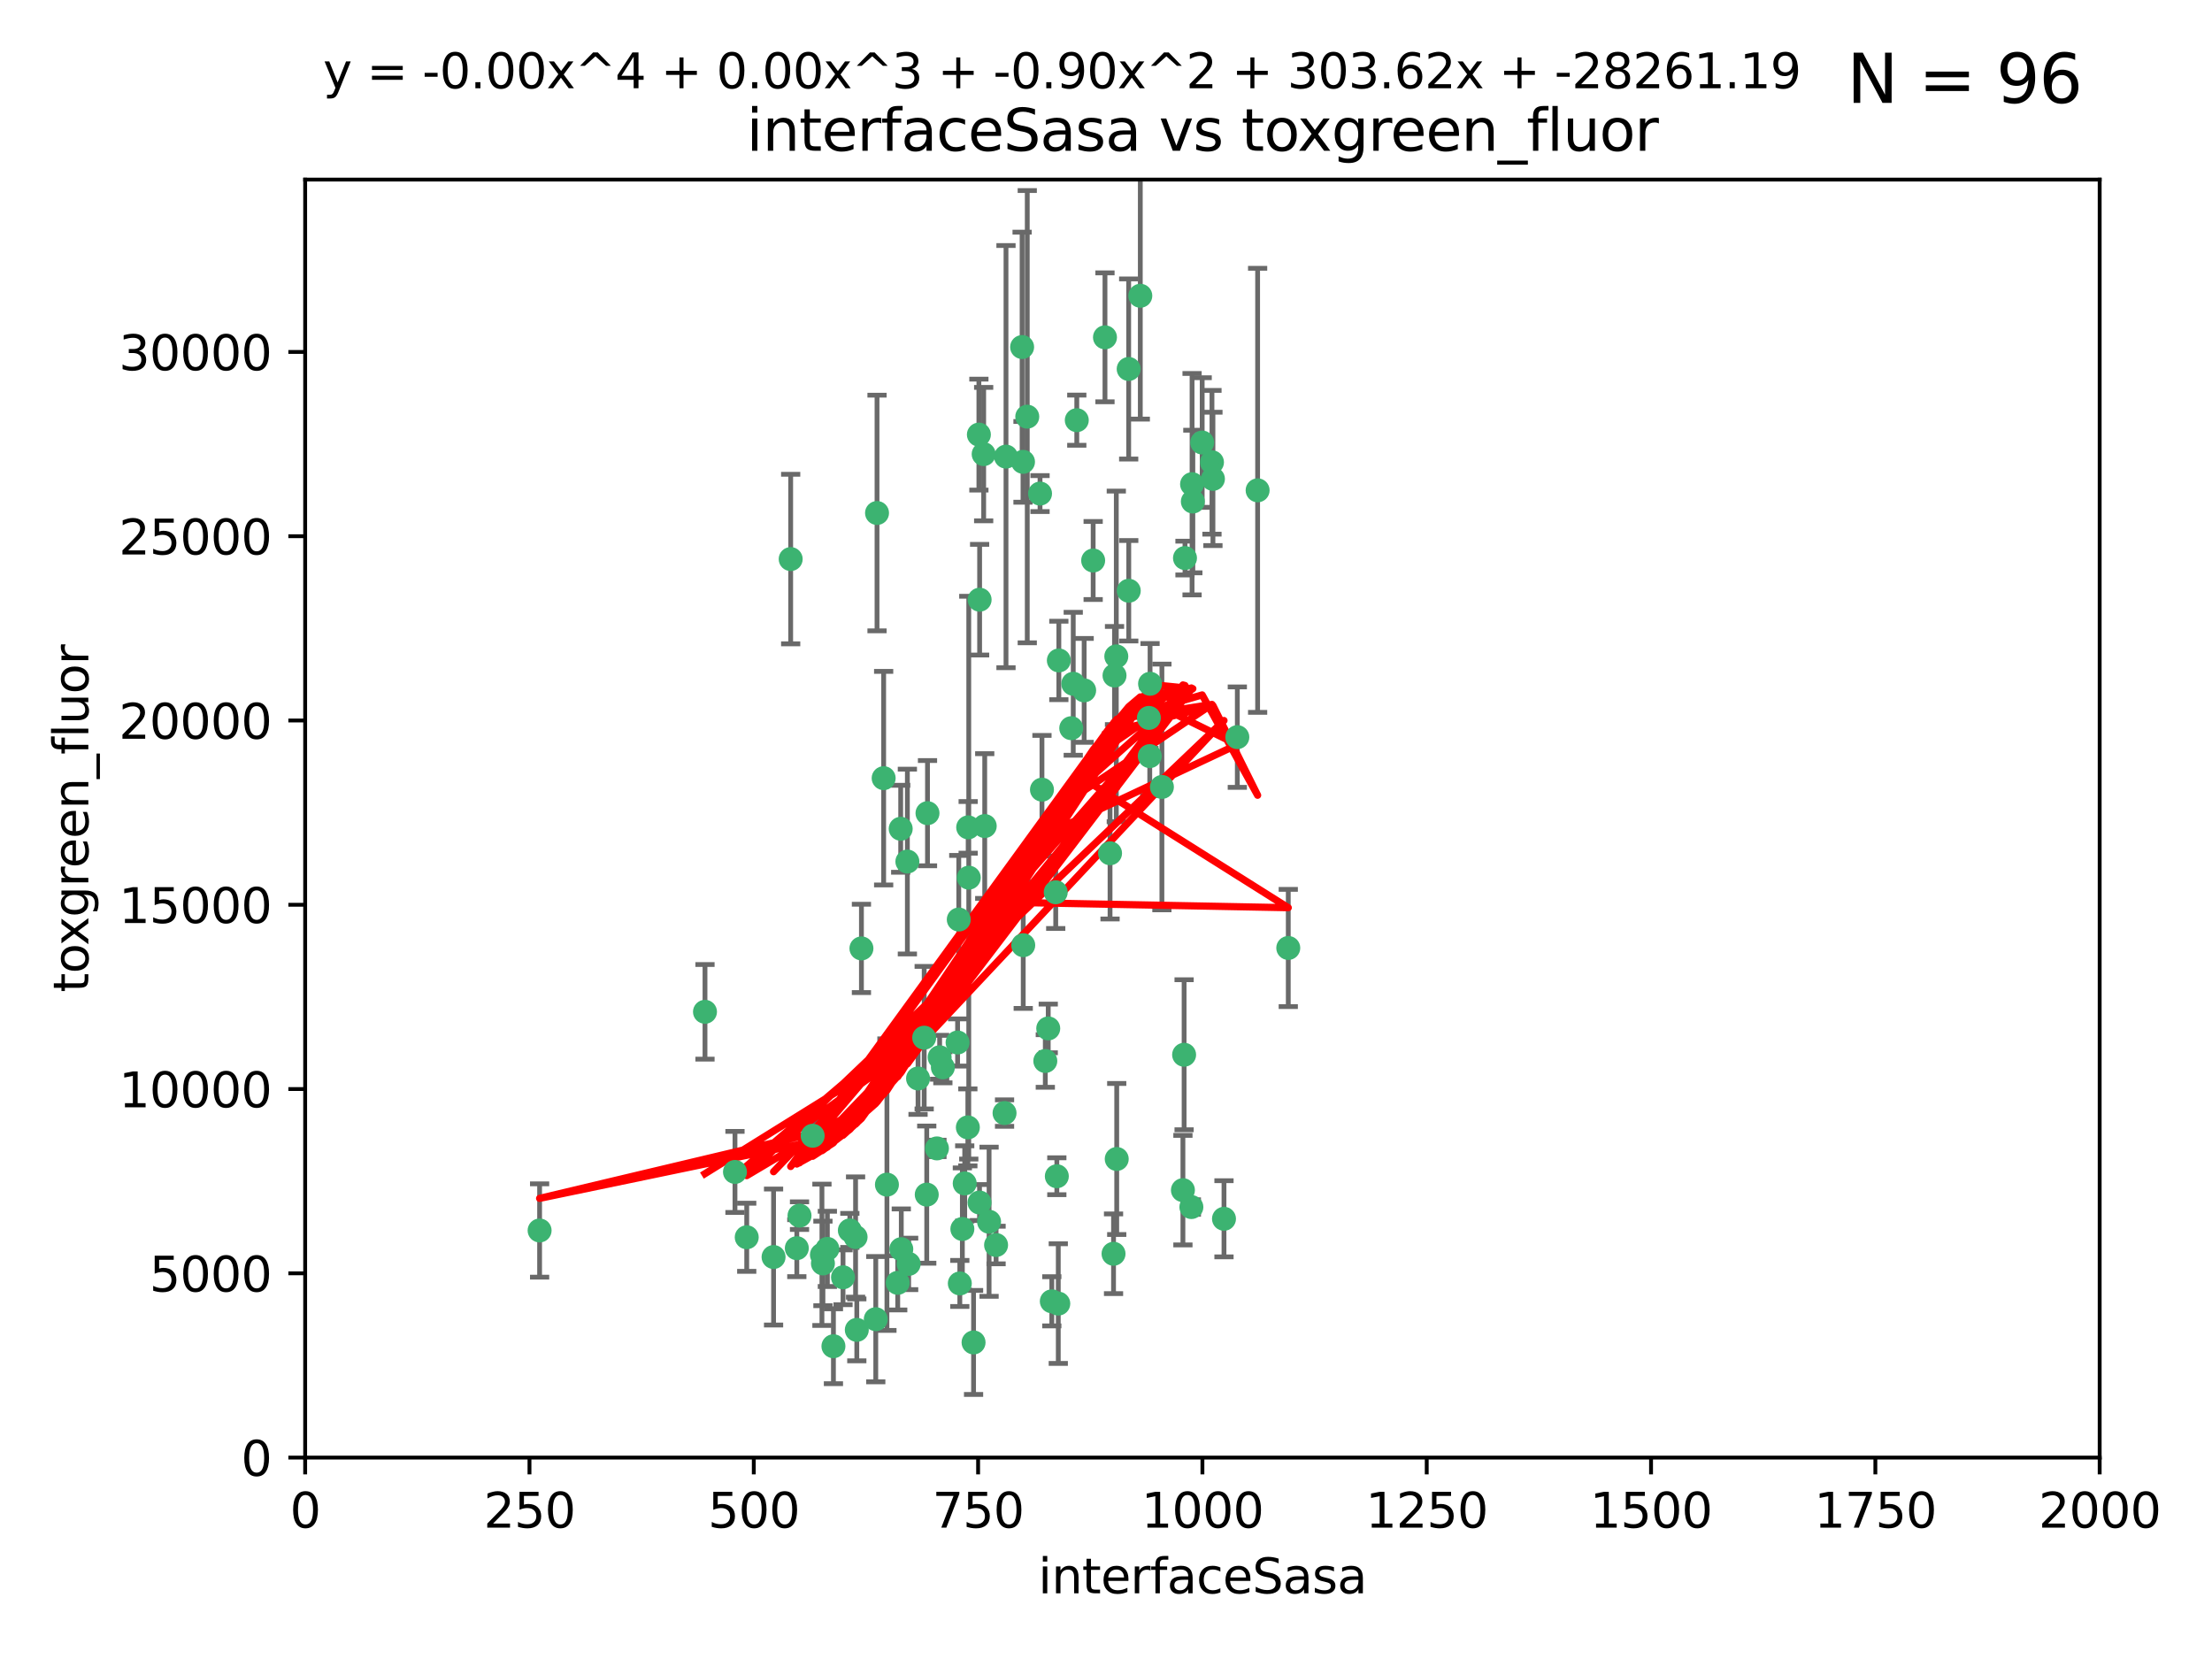 <?xml version="1.0" encoding="utf-8" standalone="no"?>
<!DOCTYPE svg PUBLIC "-//W3C//DTD SVG 1.1//EN"
  "http://www.w3.org/Graphics/SVG/1.1/DTD/svg11.dtd">
<svg xmlns:xlink="http://www.w3.org/1999/xlink" width="460.8pt" height="345.6pt" viewBox="0 0 460.8 345.6" xmlns="http://www.w3.org/2000/svg" version="1.1">
 <defs>
  <style type="text/css">*{stroke-linejoin: round; stroke-linecap: butt}</style>
 </defs>
 <g id="figure_1">
  <g id="patch_1">
   <path d="M 0 345.6 
L 460.8 345.6 
L 460.8 0 
L 0 0 
z
" style="fill: #ffffff"/>
  </g>
  <g id="axes_1">
   <g id="patch_2">
    <path d="M 63.571 303.64 
L 437.4 303.64 
L 437.4 37.411 
L 63.571 37.411 
z
" style="fill: #ffffff"/>
   </g>
   <g id="PathCollection_1">
    <defs>
     <path id="m0daaa973fd" d="M 0 1.118 
C 0.297 1.118 0.581 1 0.791 0.791 
C 1 0.581 1.118 0.297 1.118 0 
C 1.118 -0.297 1 -0.581 0.791 -0.791 
C 0.581 -1 0.297 -1.118 0 -1.118 
C -0.297 -1.118 -0.581 -1 -0.791 -0.791 
C -1 -0.581 -1.118 -0.297 -1.118 0 
C -1.118 0.297 -1 0.581 -0.791 0.791 
C -0.581 1 -0.297 1.118 0 1.118 
z
" style="stroke: #3cb371"/>
    </defs>
    <g clip-path="url(#p8a901d4cad)">
     <use xlink:href="#m0daaa973fd" x="212.925" y="72.294" style="fill: #3cb371; stroke: #3cb371"/>
     <use xlink:href="#m0daaa973fd" x="232.546" y="136.733" style="fill: #3cb371; stroke: #3cb371"/>
     <use xlink:href="#m0daaa973fd" x="250.437" y="92.187" style="fill: #3cb371; stroke: #3cb371"/>
     <use xlink:href="#m0daaa973fd" x="261.986" y="102.144" style="fill: #3cb371; stroke: #3cb371"/>
     <use xlink:href="#m0daaa973fd" x="252.676" y="99.763" style="fill: #3cb371; stroke: #3cb371"/>
     <use xlink:href="#m0daaa973fd" x="230.187" y="70.271" style="fill: #3cb371; stroke: #3cb371"/>
     <use xlink:href="#m0daaa973fd" x="246.854" y="116.252" style="fill: #3cb371; stroke: #3cb371"/>
     <use xlink:href="#m0daaa973fd" x="235.142" y="123.063" style="fill: #3cb371; stroke: #3cb371"/>
     <use xlink:href="#m0daaa973fd" x="223.161" y="151.693" style="fill: #3cb371; stroke: #3cb371"/>
     <use xlink:href="#m0daaa973fd" x="242.046" y="163.936" style="fill: #3cb371; stroke: #3cb371"/>
     <use xlink:href="#m0daaa973fd" x="248.491" y="104.476" style="fill: #3cb371; stroke: #3cb371"/>
     <use xlink:href="#m0daaa973fd" x="225.848" y="143.815" style="fill: #3cb371; stroke: #3cb371"/>
     <use xlink:href="#m0daaa973fd" x="227.725" y="116.762" style="fill: #3cb371; stroke: #3cb371"/>
     <use xlink:href="#m0daaa973fd" x="235.125" y="76.865" style="fill: #3cb371; stroke: #3cb371"/>
     <use xlink:href="#m0daaa973fd" x="237.546" y="61.614" style="fill: #3cb371; stroke: #3cb371"/>
     <use xlink:href="#m0daaa973fd" x="257.757" y="153.559" style="fill: #3cb371; stroke: #3cb371"/>
     <use xlink:href="#m0daaa973fd" x="216.658" y="102.821" style="fill: #3cb371; stroke: #3cb371"/>
     <use xlink:href="#m0daaa973fd" x="204.916" y="94.6" style="fill: #3cb371; stroke: #3cb371"/>
     <use xlink:href="#m0daaa973fd" x="213.159" y="196.901" style="fill: #3cb371; stroke: #3cb371"/>
     <use xlink:href="#m0daaa973fd" x="220.577" y="137.58" style="fill: #3cb371; stroke: #3cb371"/>
     <use xlink:href="#m0daaa973fd" x="217.06" y="164.499" style="fill: #3cb371; stroke: #3cb371"/>
     <use xlink:href="#m0daaa973fd" x="223.577" y="142.442" style="fill: #3cb371; stroke: #3cb371"/>
     <use xlink:href="#m0daaa973fd" x="184.763" y="246.782" style="fill: #3cb371; stroke: #3cb371"/>
     <use xlink:href="#m0daaa973fd" x="203.92" y="90.534" style="fill: #3cb371; stroke: #3cb371"/>
     <use xlink:href="#m0daaa973fd" x="239.332" y="149.553" style="fill: #3cb371; stroke: #3cb371"/>
     <use xlink:href="#m0daaa973fd" x="204.073" y="124.926" style="fill: #3cb371; stroke: #3cb371"/>
     <use xlink:href="#m0daaa973fd" x="248.329" y="100.862" style="fill: #3cb371; stroke: #3cb371"/>
     <use xlink:href="#m0daaa973fd" x="182.701" y="106.867" style="fill: #3cb371; stroke: #3cb371"/>
     <use xlink:href="#m0daaa973fd" x="239.579" y="142.44" style="fill: #3cb371; stroke: #3cb371"/>
     <use xlink:href="#m0daaa973fd" x="213.998" y="86.8" style="fill: #3cb371; stroke: #3cb371"/>
     <use xlink:href="#m0daaa973fd" x="232.635" y="241.437" style="fill: #3cb371; stroke: #3cb371"/>
     <use xlink:href="#m0daaa973fd" x="252.476" y="96.298" style="fill: #3cb371; stroke: #3cb371"/>
     <use xlink:href="#m0daaa973fd" x="219.927" y="185.876" style="fill: #3cb371; stroke: #3cb371"/>
     <use xlink:href="#m0daaa973fd" x="218.368" y="214.241" style="fill: #3cb371; stroke: #3cb371"/>
     <use xlink:href="#m0daaa973fd" x="209.568" y="95.121" style="fill: #3cb371; stroke: #3cb371"/>
     <use xlink:href="#m0daaa973fd" x="248.185" y="251.452" style="fill: #3cb371; stroke: #3cb371"/>
     <use xlink:href="#m0daaa973fd" x="220.157" y="245.034" style="fill: #3cb371; stroke: #3cb371"/>
     <use xlink:href="#m0daaa973fd" x="213.11" y="96.211" style="fill: #3cb371; stroke: #3cb371"/>
     <use xlink:href="#m0daaa973fd" x="189.023" y="179.478" style="fill: #3cb371; stroke: #3cb371"/>
     <use xlink:href="#m0daaa973fd" x="246.424" y="247.93" style="fill: #3cb371; stroke: #3cb371"/>
     <use xlink:href="#m0daaa973fd" x="193.215" y="169.397" style="fill: #3cb371; stroke: #3cb371"/>
     <use xlink:href="#m0daaa973fd" x="209.265" y="231.871" style="fill: #3cb371; stroke: #3cb371"/>
     <use xlink:href="#m0daaa973fd" x="268.37" y="197.478" style="fill: #3cb371; stroke: #3cb371"/>
     <use xlink:href="#m0daaa973fd" x="224.314" y="87.531" style="fill: #3cb371; stroke: #3cb371"/>
     <use xlink:href="#m0daaa973fd" x="202.811" y="279.655" style="fill: #3cb371; stroke: #3cb371"/>
     <use xlink:href="#m0daaa973fd" x="231.97" y="261.183" style="fill: #3cb371; stroke: #3cb371"/>
     <use xlink:href="#m0daaa973fd" x="239.516" y="157.513" style="fill: #3cb371; stroke: #3cb371"/>
     <use xlink:href="#m0daaa973fd" x="201.813" y="182.831" style="fill: #3cb371; stroke: #3cb371"/>
     <use xlink:href="#m0daaa973fd" x="231.243" y="177.75" style="fill: #3cb371; stroke: #3cb371"/>
     <use xlink:href="#m0daaa973fd" x="164.714" y="116.464" style="fill: #3cb371; stroke: #3cb371"/>
     <use xlink:href="#m0daaa973fd" x="205.136" y="172.082" style="fill: #3cb371; stroke: #3cb371"/>
     <use xlink:href="#m0daaa973fd" x="201.621" y="234.855" style="fill: #3cb371; stroke: #3cb371"/>
     <use xlink:href="#m0daaa973fd" x="161.148" y="261.86" style="fill: #3cb371; stroke: #3cb371"/>
     <use xlink:href="#m0daaa973fd" x="201.69" y="172.356" style="fill: #3cb371; stroke: #3cb371"/>
     <use xlink:href="#m0daaa973fd" x="199.948" y="267.365" style="fill: #3cb371; stroke: #3cb371"/>
     <use xlink:href="#m0daaa973fd" x="246.671" y="219.725" style="fill: #3cb371; stroke: #3cb371"/>
     <use xlink:href="#m0daaa973fd" x="199.731" y="191.554" style="fill: #3cb371; stroke: #3cb371"/>
     <use xlink:href="#m0daaa973fd" x="196.417" y="222.343" style="fill: #3cb371; stroke: #3cb371"/>
     <use xlink:href="#m0daaa973fd" x="206.043" y="254.514" style="fill: #3cb371; stroke: #3cb371"/>
     <use xlink:href="#m0daaa973fd" x="192.525" y="216.17" style="fill: #3cb371; stroke: #3cb371"/>
     <use xlink:href="#m0daaa973fd" x="254.979" y="253.898" style="fill: #3cb371; stroke: #3cb371"/>
     <use xlink:href="#m0daaa973fd" x="155.557" y="257.745" style="fill: #3cb371; stroke: #3cb371"/>
     <use xlink:href="#m0daaa973fd" x="184.082" y="162.105" style="fill: #3cb371; stroke: #3cb371"/>
     <use xlink:href="#m0daaa973fd" x="207.501" y="259.36" style="fill: #3cb371; stroke: #3cb371"/>
     <use xlink:href="#m0daaa973fd" x="187.755" y="260.221" style="fill: #3cb371; stroke: #3cb371"/>
     <use xlink:href="#m0daaa973fd" x="172.357" y="260.163" style="fill: #3cb371; stroke: #3cb371"/>
     <use xlink:href="#m0daaa973fd" x="165.991" y="260.019" style="fill: #3cb371; stroke: #3cb371"/>
     <use xlink:href="#m0daaa973fd" x="232.174" y="140.722" style="fill: #3cb371; stroke: #3cb371"/>
     <use xlink:href="#m0daaa973fd" x="200.477" y="256.018" style="fill: #3cb371; stroke: #3cb371"/>
     <use xlink:href="#m0daaa973fd" x="179.453" y="197.571" style="fill: #3cb371; stroke: #3cb371"/>
     <use xlink:href="#m0daaa973fd" x="175.617" y="266.086" style="fill: #3cb371; stroke: #3cb371"/>
     <use xlink:href="#m0daaa973fd" x="112.41" y="256.331" style="fill: #3cb371; stroke: #3cb371"/>
     <use xlink:href="#m0daaa973fd" x="178.488" y="277.035" style="fill: #3cb371; stroke: #3cb371"/>
     <use xlink:href="#m0daaa973fd" x="217.757" y="221.023" style="fill: #3cb371; stroke: #3cb371"/>
     <use xlink:href="#m0daaa973fd" x="173.619" y="280.448" style="fill: #3cb371; stroke: #3cb371"/>
     <use xlink:href="#m0daaa973fd" x="169.294" y="236.599" style="fill: #3cb371; stroke: #3cb371"/>
     <use xlink:href="#m0daaa973fd" x="191.245" y="224.667" style="fill: #3cb371; stroke: #3cb371"/>
     <use xlink:href="#m0daaa973fd" x="178.232" y="257.698" style="fill: #3cb371; stroke: #3cb371"/>
     <use xlink:href="#m0daaa973fd" x="220.46" y="271.563" style="fill: #3cb371; stroke: #3cb371"/>
     <use xlink:href="#m0daaa973fd" x="166.554" y="253.241" style="fill: #3cb371; stroke: #3cb371"/>
     <use xlink:href="#m0daaa973fd" x="195.181" y="239.234" style="fill: #3cb371; stroke: #3cb371"/>
     <use xlink:href="#m0daaa973fd" x="204.052" y="250.509" style="fill: #3cb371; stroke: #3cb371"/>
     <use xlink:href="#m0daaa973fd" x="187.013" y="267.238" style="fill: #3cb371; stroke: #3cb371"/>
     <use xlink:href="#m0daaa973fd" x="195.744" y="220.252" style="fill: #3cb371; stroke: #3cb371"/>
     <use xlink:href="#m0daaa973fd" x="189.29" y="263.294" style="fill: #3cb371; stroke: #3cb371"/>
     <use xlink:href="#m0daaa973fd" x="219.112" y="271.085" style="fill: #3cb371; stroke: #3cb371"/>
     <use xlink:href="#m0daaa973fd" x="182.439" y="274.808" style="fill: #3cb371; stroke: #3cb371"/>
     <use xlink:href="#m0daaa973fd" x="171.225" y="261.393" style="fill: #3cb371; stroke: #3cb371"/>
     <use xlink:href="#m0daaa973fd" x="187.632" y="172.649" style="fill: #3cb371; stroke: #3cb371"/>
     <use xlink:href="#m0daaa973fd" x="177.039" y="256.316" style="fill: #3cb371; stroke: #3cb371"/>
     <use xlink:href="#m0daaa973fd" x="171.432" y="263.195" style="fill: #3cb371; stroke: #3cb371"/>
     <use xlink:href="#m0daaa973fd" x="200.968" y="246.532" style="fill: #3cb371; stroke: #3cb371"/>
     <use xlink:href="#m0daaa973fd" x="199.484" y="217.17" style="fill: #3cb371; stroke: #3cb371"/>
     <use xlink:href="#m0daaa973fd" x="153.109" y="244.135" style="fill: #3cb371; stroke: #3cb371"/>
     <use xlink:href="#m0daaa973fd" x="193.058" y="248.861" style="fill: #3cb371; stroke: #3cb371"/>
     <use xlink:href="#m0daaa973fd" x="146.862" y="210.779" style="fill: #3cb371; stroke: #3cb371"/>
    </g>
   </g>
   <g id="matplotlib.axis_1">
    <g id="xtick_1">
     <g id="line2d_1">
      <defs>
       <path id="m0899c06a00" d="M 0 0 
L 0 3.5 
" style="stroke: #000000; stroke-width: 0.8"/>
      </defs>
      <g>
       <use xlink:href="#m0899c06a00" x="63.571" y="303.64" style="stroke: #000000; stroke-width: 0.8"/>
      </g>
     </g>
     <g id="text_1">
      <!-- 0 -->
      <g transform="translate(60.39 318.238)scale(0.1 -0.1)">
       <defs>
        <path id="DejaVuSans-30" d="M 2034 4250 
Q 1547 4250 1301 3770 
Q 1056 3291 1056 2328 
Q 1056 1369 1301 889 
Q 1547 409 2034 409 
Q 2525 409 2770 889 
Q 3016 1369 3016 2328 
Q 3016 3291 2770 3770 
Q 2525 4250 2034 4250 
z
M 2034 4750 
Q 2819 4750 3233 4129 
Q 3647 3509 3647 2328 
Q 3647 1150 3233 529 
Q 2819 -91 2034 -91 
Q 1250 -91 836 529 
Q 422 1150 422 2328 
Q 422 3509 836 4129 
Q 1250 4750 2034 4750 
z
" transform="scale(0.016)"/>
       </defs>
       <use xlink:href="#DejaVuSans-30"/>
      </g>
     </g>
    </g>
    <g id="xtick_2">
     <g id="line2d_2">
      <g>
       <use xlink:href="#m0899c06a00" x="110.3" y="303.64" style="stroke: #000000; stroke-width: 0.8"/>
      </g>
     </g>
     <g id="text_2">
      <!-- 250 -->
      <g transform="translate(100.756 318.238)scale(0.1 -0.1)">
       <defs>
        <path id="DejaVuSans-32" d="M 1228 531 
L 3431 531 
L 3431 0 
L 469 0 
L 469 531 
Q 828 903 1448 1529 
Q 2069 2156 2228 2338 
Q 2531 2678 2651 2914 
Q 2772 3150 2772 3378 
Q 2772 3750 2511 3984 
Q 2250 4219 1831 4219 
Q 1534 4219 1204 4116 
Q 875 4013 500 3803 
L 500 4441 
Q 881 4594 1212 4672 
Q 1544 4750 1819 4750 
Q 2544 4750 2975 4387 
Q 3406 4025 3406 3419 
Q 3406 3131 3298 2873 
Q 3191 2616 2906 2266 
Q 2828 2175 2409 1742 
Q 1991 1309 1228 531 
z
" transform="scale(0.016)"/>
        <path id="DejaVuSans-35" d="M 691 4666 
L 3169 4666 
L 3169 4134 
L 1269 4134 
L 1269 2991 
Q 1406 3038 1543 3061 
Q 1681 3084 1819 3084 
Q 2600 3084 3056 2656 
Q 3513 2228 3513 1497 
Q 3513 744 3044 326 
Q 2575 -91 1722 -91 
Q 1428 -91 1123 -41 
Q 819 9 494 109 
L 494 744 
Q 775 591 1075 516 
Q 1375 441 1709 441 
Q 2250 441 2565 725 
Q 2881 1009 2881 1497 
Q 2881 1984 2565 2268 
Q 2250 2553 1709 2553 
Q 1456 2553 1204 2497 
Q 953 2441 691 2322 
L 691 4666 
z
" transform="scale(0.016)"/>
       </defs>
       <use xlink:href="#DejaVuSans-32"/>
       <use xlink:href="#DejaVuSans-35" x="63.623"/>
       <use xlink:href="#DejaVuSans-30" x="127.246"/>
      </g>
     </g>
    </g>
    <g id="xtick_3">
     <g id="line2d_3">
      <g>
       <use xlink:href="#m0899c06a00" x="157.028" y="303.64" style="stroke: #000000; stroke-width: 0.8"/>
      </g>
     </g>
     <g id="text_3">
      <!-- 500 -->
      <g transform="translate(147.485 318.238)scale(0.1 -0.1)">
       <use xlink:href="#DejaVuSans-35"/>
       <use xlink:href="#DejaVuSans-30" x="63.623"/>
       <use xlink:href="#DejaVuSans-30" x="127.246"/>
      </g>
     </g>
    </g>
    <g id="xtick_4">
     <g id="line2d_4">
      <g>
       <use xlink:href="#m0899c06a00" x="203.757" y="303.64" style="stroke: #000000; stroke-width: 0.8"/>
      </g>
     </g>
     <g id="text_4">
      <!-- 750 -->
      <g transform="translate(194.213 318.238)scale(0.1 -0.1)">
       <defs>
        <path id="DejaVuSans-37" d="M 525 4666 
L 3525 4666 
L 3525 4397 
L 1831 0 
L 1172 0 
L 2766 4134 
L 525 4134 
L 525 4666 
z
" transform="scale(0.016)"/>
       </defs>
       <use xlink:href="#DejaVuSans-37"/>
       <use xlink:href="#DejaVuSans-35" x="63.623"/>
       <use xlink:href="#DejaVuSans-30" x="127.246"/>
      </g>
     </g>
    </g>
    <g id="xtick_5">
     <g id="line2d_5">
      <g>
       <use xlink:href="#m0899c06a00" x="250.486" y="303.64" style="stroke: #000000; stroke-width: 0.8"/>
      </g>
     </g>
     <g id="text_5">
      <!-- 1000 -->
      <g transform="translate(237.761 318.238)scale(0.1 -0.1)">
       <defs>
        <path id="DejaVuSans-31" d="M 794 531 
L 1825 531 
L 1825 4091 
L 703 3866 
L 703 4441 
L 1819 4666 
L 2450 4666 
L 2450 531 
L 3481 531 
L 3481 0 
L 794 0 
L 794 531 
z
" transform="scale(0.016)"/>
       </defs>
       <use xlink:href="#DejaVuSans-31"/>
       <use xlink:href="#DejaVuSans-30" x="63.623"/>
       <use xlink:href="#DejaVuSans-30" x="127.246"/>
       <use xlink:href="#DejaVuSans-30" x="190.869"/>
      </g>
     </g>
    </g>
    <g id="xtick_6">
     <g id="line2d_6">
      <g>
       <use xlink:href="#m0899c06a00" x="297.214" y="303.64" style="stroke: #000000; stroke-width: 0.8"/>
      </g>
     </g>
     <g id="text_6">
      <!-- 1250 -->
      <g transform="translate(284.489 318.238)scale(0.1 -0.1)">
       <use xlink:href="#DejaVuSans-31"/>
       <use xlink:href="#DejaVuSans-32" x="63.623"/>
       <use xlink:href="#DejaVuSans-35" x="127.246"/>
       <use xlink:href="#DejaVuSans-30" x="190.869"/>
      </g>
     </g>
    </g>
    <g id="xtick_7">
     <g id="line2d_7">
      <g>
       <use xlink:href="#m0899c06a00" x="343.943" y="303.64" style="stroke: #000000; stroke-width: 0.8"/>
      </g>
     </g>
     <g id="text_7">
      <!-- 1500 -->
      <g transform="translate(331.218 318.238)scale(0.1 -0.1)">
       <use xlink:href="#DejaVuSans-31"/>
       <use xlink:href="#DejaVuSans-35" x="63.623"/>
       <use xlink:href="#DejaVuSans-30" x="127.246"/>
       <use xlink:href="#DejaVuSans-30" x="190.869"/>
      </g>
     </g>
    </g>
    <g id="xtick_8">
     <g id="line2d_8">
      <g>
       <use xlink:href="#m0899c06a00" x="390.671" y="303.64" style="stroke: #000000; stroke-width: 0.8"/>
      </g>
     </g>
     <g id="text_8">
      <!-- 1750 -->
      <g transform="translate(377.946 318.238)scale(0.1 -0.1)">
       <use xlink:href="#DejaVuSans-31"/>
       <use xlink:href="#DejaVuSans-37" x="63.623"/>
       <use xlink:href="#DejaVuSans-35" x="127.246"/>
       <use xlink:href="#DejaVuSans-30" x="190.869"/>
      </g>
     </g>
    </g>
    <g id="xtick_9">
     <g id="line2d_9">
      <g>
       <use xlink:href="#m0899c06a00" x="437.4" y="303.64" style="stroke: #000000; stroke-width: 0.8"/>
      </g>
     </g>
     <g id="text_9">
      <!-- 2000 -->
      <g transform="translate(424.675 318.238)scale(0.1 -0.1)">
       <use xlink:href="#DejaVuSans-32"/>
       <use xlink:href="#DejaVuSans-30" x="63.623"/>
       <use xlink:href="#DejaVuSans-30" x="127.246"/>
       <use xlink:href="#DejaVuSans-30" x="190.869"/>
      </g>
     </g>
    </g>
    <g id="text_10">
     <!-- interfaceSasa -->
     <g transform="translate(216.279 331.917)scale(0.1 -0.1)">
      <defs>
       <path id="DejaVuSans-69" d="M 603 3500 
L 1178 3500 
L 1178 0 
L 603 0 
L 603 3500 
z
M 603 4863 
L 1178 4863 
L 1178 4134 
L 603 4134 
L 603 4863 
z
" transform="scale(0.016)"/>
       <path id="DejaVuSans-6e" d="M 3513 2113 
L 3513 0 
L 2938 0 
L 2938 2094 
Q 2938 2591 2744 2837 
Q 2550 3084 2163 3084 
Q 1697 3084 1428 2787 
Q 1159 2491 1159 1978 
L 1159 0 
L 581 0 
L 581 3500 
L 1159 3500 
L 1159 2956 
Q 1366 3272 1645 3428 
Q 1925 3584 2291 3584 
Q 2894 3584 3203 3211 
Q 3513 2838 3513 2113 
z
" transform="scale(0.016)"/>
       <path id="DejaVuSans-74" d="M 1172 4494 
L 1172 3500 
L 2356 3500 
L 2356 3053 
L 1172 3053 
L 1172 1153 
Q 1172 725 1289 603 
Q 1406 481 1766 481 
L 2356 481 
L 2356 0 
L 1766 0 
Q 1100 0 847 248 
Q 594 497 594 1153 
L 594 3053 
L 172 3053 
L 172 3500 
L 594 3500 
L 594 4494 
L 1172 4494 
z
" transform="scale(0.016)"/>
       <path id="DejaVuSans-65" d="M 3597 1894 
L 3597 1613 
L 953 1613 
Q 991 1019 1311 708 
Q 1631 397 2203 397 
Q 2534 397 2845 478 
Q 3156 559 3463 722 
L 3463 178 
Q 3153 47 2828 -22 
Q 2503 -91 2169 -91 
Q 1331 -91 842 396 
Q 353 884 353 1716 
Q 353 2575 817 3079 
Q 1281 3584 2069 3584 
Q 2775 3584 3186 3129 
Q 3597 2675 3597 1894 
z
M 3022 2063 
Q 3016 2534 2758 2815 
Q 2500 3097 2075 3097 
Q 1594 3097 1305 2825 
Q 1016 2553 972 2059 
L 3022 2063 
z
" transform="scale(0.016)"/>
       <path id="DejaVuSans-72" d="M 2631 2963 
Q 2534 3019 2420 3045 
Q 2306 3072 2169 3072 
Q 1681 3072 1420 2755 
Q 1159 2438 1159 1844 
L 1159 0 
L 581 0 
L 581 3500 
L 1159 3500 
L 1159 2956 
Q 1341 3275 1631 3429 
Q 1922 3584 2338 3584 
Q 2397 3584 2469 3576 
Q 2541 3569 2628 3553 
L 2631 2963 
z
" transform="scale(0.016)"/>
       <path id="DejaVuSans-66" d="M 2375 4863 
L 2375 4384 
L 1825 4384 
Q 1516 4384 1395 4259 
Q 1275 4134 1275 3809 
L 1275 3500 
L 2222 3500 
L 2222 3053 
L 1275 3053 
L 1275 0 
L 697 0 
L 697 3053 
L 147 3053 
L 147 3500 
L 697 3500 
L 697 3744 
Q 697 4328 969 4595 
Q 1241 4863 1831 4863 
L 2375 4863 
z
" transform="scale(0.016)"/>
       <path id="DejaVuSans-61" d="M 2194 1759 
Q 1497 1759 1228 1600 
Q 959 1441 959 1056 
Q 959 750 1161 570 
Q 1363 391 1709 391 
Q 2188 391 2477 730 
Q 2766 1069 2766 1631 
L 2766 1759 
L 2194 1759 
z
M 3341 1997 
L 3341 0 
L 2766 0 
L 2766 531 
Q 2569 213 2275 61 
Q 1981 -91 1556 -91 
Q 1019 -91 701 211 
Q 384 513 384 1019 
Q 384 1609 779 1909 
Q 1175 2209 1959 2209 
L 2766 2209 
L 2766 2266 
Q 2766 2663 2505 2880 
Q 2244 3097 1772 3097 
Q 1472 3097 1187 3025 
Q 903 2953 641 2809 
L 641 3341 
Q 956 3463 1253 3523 
Q 1550 3584 1831 3584 
Q 2591 3584 2966 3190 
Q 3341 2797 3341 1997 
z
" transform="scale(0.016)"/>
       <path id="DejaVuSans-63" d="M 3122 3366 
L 3122 2828 
Q 2878 2963 2633 3030 
Q 2388 3097 2138 3097 
Q 1578 3097 1268 2742 
Q 959 2388 959 1747 
Q 959 1106 1268 751 
Q 1578 397 2138 397 
Q 2388 397 2633 464 
Q 2878 531 3122 666 
L 3122 134 
Q 2881 22 2623 -34 
Q 2366 -91 2075 -91 
Q 1284 -91 818 406 
Q 353 903 353 1747 
Q 353 2603 823 3093 
Q 1294 3584 2113 3584 
Q 2378 3584 2631 3529 
Q 2884 3475 3122 3366 
z
" transform="scale(0.016)"/>
       <path id="DejaVuSans-53" d="M 3425 4513 
L 3425 3897 
Q 3066 4069 2747 4153 
Q 2428 4238 2131 4238 
Q 1616 4238 1336 4038 
Q 1056 3838 1056 3469 
Q 1056 3159 1242 3001 
Q 1428 2844 1947 2747 
L 2328 2669 
Q 3034 2534 3370 2195 
Q 3706 1856 3706 1288 
Q 3706 609 3251 259 
Q 2797 -91 1919 -91 
Q 1588 -91 1214 -16 
Q 841 59 441 206 
L 441 856 
Q 825 641 1194 531 
Q 1563 422 1919 422 
Q 2459 422 2753 634 
Q 3047 847 3047 1241 
Q 3047 1584 2836 1778 
Q 2625 1972 2144 2069 
L 1759 2144 
Q 1053 2284 737 2584 
Q 422 2884 422 3419 
Q 422 4038 858 4394 
Q 1294 4750 2059 4750 
Q 2388 4750 2728 4690 
Q 3069 4631 3425 4513 
z
" transform="scale(0.016)"/>
       <path id="DejaVuSans-73" d="M 2834 3397 
L 2834 2853 
Q 2591 2978 2328 3040 
Q 2066 3103 1784 3103 
Q 1356 3103 1142 2972 
Q 928 2841 928 2578 
Q 928 2378 1081 2264 
Q 1234 2150 1697 2047 
L 1894 2003 
Q 2506 1872 2764 1633 
Q 3022 1394 3022 966 
Q 3022 478 2636 193 
Q 2250 -91 1575 -91 
Q 1294 -91 989 -36 
Q 684 19 347 128 
L 347 722 
Q 666 556 975 473 
Q 1284 391 1588 391 
Q 1994 391 2212 530 
Q 2431 669 2431 922 
Q 2431 1156 2273 1281 
Q 2116 1406 1581 1522 
L 1381 1569 
Q 847 1681 609 1914 
Q 372 2147 372 2553 
Q 372 3047 722 3315 
Q 1072 3584 1716 3584 
Q 2034 3584 2315 3537 
Q 2597 3491 2834 3397 
z
" transform="scale(0.016)"/>
      </defs>
      <use xlink:href="#DejaVuSans-69"/>
      <use xlink:href="#DejaVuSans-6e" x="27.783"/>
      <use xlink:href="#DejaVuSans-74" x="91.162"/>
      <use xlink:href="#DejaVuSans-65" x="130.371"/>
      <use xlink:href="#DejaVuSans-72" x="191.895"/>
      <use xlink:href="#DejaVuSans-66" x="233.008"/>
      <use xlink:href="#DejaVuSans-61" x="268.213"/>
      <use xlink:href="#DejaVuSans-63" x="329.492"/>
      <use xlink:href="#DejaVuSans-65" x="384.473"/>
      <use xlink:href="#DejaVuSans-53" x="445.996"/>
      <use xlink:href="#DejaVuSans-61" x="509.473"/>
      <use xlink:href="#DejaVuSans-73" x="570.752"/>
      <use xlink:href="#DejaVuSans-61" x="622.852"/>
     </g>
    </g>
   </g>
   <g id="matplotlib.axis_2">
    <g id="ytick_1">
     <g id="line2d_10">
      <defs>
       <path id="m6e9ae77b37" d="M 0 0 
L -3.5 0 
" style="stroke: #000000; stroke-width: 0.8"/>
      </defs>
      <g>
       <use xlink:href="#m6e9ae77b37" x="63.571" y="303.64" style="stroke: #000000; stroke-width: 0.8"/>
      </g>
     </g>
     <g id="text_11">
      <!-- 0 -->
      <g transform="translate(50.209 307.439)scale(0.1 -0.1)">
       <use xlink:href="#DejaVuSans-30"/>
      </g>
     </g>
    </g>
    <g id="ytick_2">
     <g id="line2d_11">
      <g>
       <use xlink:href="#m6e9ae77b37" x="63.571" y="265.253" style="stroke: #000000; stroke-width: 0.8"/>
      </g>
     </g>
     <g id="text_12">
      <!-- 5000 -->
      <g transform="translate(31.121 269.052)scale(0.1 -0.1)">
       <use xlink:href="#DejaVuSans-35"/>
       <use xlink:href="#DejaVuSans-30" x="63.623"/>
       <use xlink:href="#DejaVuSans-30" x="127.246"/>
       <use xlink:href="#DejaVuSans-30" x="190.869"/>
      </g>
     </g>
    </g>
    <g id="ytick_3">
     <g id="line2d_12">
      <g>
       <use xlink:href="#m6e9ae77b37" x="63.571" y="226.866" style="stroke: #000000; stroke-width: 0.8"/>
      </g>
     </g>
     <g id="text_13">
      <!-- 10000 -->
      <g transform="translate(24.759 230.665)scale(0.1 -0.1)">
       <use xlink:href="#DejaVuSans-31"/>
       <use xlink:href="#DejaVuSans-30" x="63.623"/>
       <use xlink:href="#DejaVuSans-30" x="127.246"/>
       <use xlink:href="#DejaVuSans-30" x="190.869"/>
       <use xlink:href="#DejaVuSans-30" x="254.492"/>
      </g>
     </g>
    </g>
    <g id="ytick_4">
     <g id="line2d_13">
      <g>
       <use xlink:href="#m6e9ae77b37" x="63.571" y="188.479" style="stroke: #000000; stroke-width: 0.8"/>
      </g>
     </g>
     <g id="text_14">
      <!-- 15000 -->
      <g transform="translate(24.759 192.278)scale(0.1 -0.1)">
       <use xlink:href="#DejaVuSans-31"/>
       <use xlink:href="#DejaVuSans-35" x="63.623"/>
       <use xlink:href="#DejaVuSans-30" x="127.246"/>
       <use xlink:href="#DejaVuSans-30" x="190.869"/>
       <use xlink:href="#DejaVuSans-30" x="254.492"/>
      </g>
     </g>
    </g>
    <g id="ytick_5">
     <g id="line2d_14">
      <g>
       <use xlink:href="#m6e9ae77b37" x="63.571" y="150.092" style="stroke: #000000; stroke-width: 0.8"/>
      </g>
     </g>
     <g id="text_15">
      <!-- 20000 -->
      <g transform="translate(24.759 153.891)scale(0.1 -0.1)">
       <use xlink:href="#DejaVuSans-32"/>
       <use xlink:href="#DejaVuSans-30" x="63.623"/>
       <use xlink:href="#DejaVuSans-30" x="127.246"/>
       <use xlink:href="#DejaVuSans-30" x="190.869"/>
       <use xlink:href="#DejaVuSans-30" x="254.492"/>
      </g>
     </g>
    </g>
    <g id="ytick_6">
     <g id="line2d_15">
      <g>
       <use xlink:href="#m6e9ae77b37" x="63.571" y="111.705" style="stroke: #000000; stroke-width: 0.8"/>
      </g>
     </g>
     <g id="text_16">
      <!-- 25000 -->
      <g transform="translate(24.759 115.504)scale(0.1 -0.1)">
       <use xlink:href="#DejaVuSans-32"/>
       <use xlink:href="#DejaVuSans-35" x="63.623"/>
       <use xlink:href="#DejaVuSans-30" x="127.246"/>
       <use xlink:href="#DejaVuSans-30" x="190.869"/>
       <use xlink:href="#DejaVuSans-30" x="254.492"/>
      </g>
     </g>
    </g>
    <g id="ytick_7">
     <g id="line2d_16">
      <g>
       <use xlink:href="#m6e9ae77b37" x="63.571" y="73.317" style="stroke: #000000; stroke-width: 0.8"/>
      </g>
     </g>
     <g id="text_17">
      <!-- 30000 -->
      <g transform="translate(24.759 77.117)scale(0.1 -0.1)">
       <defs>
        <path id="DejaVuSans-33" d="M 2597 2516 
Q 3050 2419 3304 2112 
Q 3559 1806 3559 1356 
Q 3559 666 3084 287 
Q 2609 -91 1734 -91 
Q 1441 -91 1130 -33 
Q 819 25 488 141 
L 488 750 
Q 750 597 1062 519 
Q 1375 441 1716 441 
Q 2309 441 2620 675 
Q 2931 909 2931 1356 
Q 2931 1769 2642 2001 
Q 2353 2234 1838 2234 
L 1294 2234 
L 1294 2753 
L 1863 2753 
Q 2328 2753 2575 2939 
Q 2822 3125 2822 3475 
Q 2822 3834 2567 4026 
Q 2313 4219 1838 4219 
Q 1578 4219 1281 4162 
Q 984 4106 628 3988 
L 628 4550 
Q 988 4650 1302 4700 
Q 1616 4750 1894 4750 
Q 2613 4750 3031 4423 
Q 3450 4097 3450 3541 
Q 3450 3153 3228 2886 
Q 3006 2619 2597 2516 
z
" transform="scale(0.016)"/>
       </defs>
       <use xlink:href="#DejaVuSans-33"/>
       <use xlink:href="#DejaVuSans-30" x="63.623"/>
       <use xlink:href="#DejaVuSans-30" x="127.246"/>
       <use xlink:href="#DejaVuSans-30" x="190.869"/>
       <use xlink:href="#DejaVuSans-30" x="254.492"/>
      </g>
     </g>
    </g>
    <g id="text_18">
     <!-- toxgreen_fluor -->
     <g transform="translate(18.401 206.72)rotate(-90)scale(0.1 -0.1)">
      <defs>
       <path id="DejaVuSans-6f" d="M 1959 3097 
Q 1497 3097 1228 2736 
Q 959 2375 959 1747 
Q 959 1119 1226 758 
Q 1494 397 1959 397 
Q 2419 397 2687 759 
Q 2956 1122 2956 1747 
Q 2956 2369 2687 2733 
Q 2419 3097 1959 3097 
z
M 1959 3584 
Q 2709 3584 3137 3096 
Q 3566 2609 3566 1747 
Q 3566 888 3137 398 
Q 2709 -91 1959 -91 
Q 1206 -91 779 398 
Q 353 888 353 1747 
Q 353 2609 779 3096 
Q 1206 3584 1959 3584 
z
" transform="scale(0.016)"/>
       <path id="DejaVuSans-78" d="M 3513 3500 
L 2247 1797 
L 3578 0 
L 2900 0 
L 1881 1375 
L 863 0 
L 184 0 
L 1544 1831 
L 300 3500 
L 978 3500 
L 1906 2253 
L 2834 3500 
L 3513 3500 
z
" transform="scale(0.016)"/>
       <path id="DejaVuSans-67" d="M 2906 1791 
Q 2906 2416 2648 2759 
Q 2391 3103 1925 3103 
Q 1463 3103 1205 2759 
Q 947 2416 947 1791 
Q 947 1169 1205 825 
Q 1463 481 1925 481 
Q 2391 481 2648 825 
Q 2906 1169 2906 1791 
z
M 3481 434 
Q 3481 -459 3084 -895 
Q 2688 -1331 1869 -1331 
Q 1566 -1331 1297 -1286 
Q 1028 -1241 775 -1147 
L 775 -588 
Q 1028 -725 1275 -790 
Q 1522 -856 1778 -856 
Q 2344 -856 2625 -561 
Q 2906 -266 2906 331 
L 2906 616 
Q 2728 306 2450 153 
Q 2172 0 1784 0 
Q 1141 0 747 490 
Q 353 981 353 1791 
Q 353 2603 747 3093 
Q 1141 3584 1784 3584 
Q 2172 3584 2450 3431 
Q 2728 3278 2906 2969 
L 2906 3500 
L 3481 3500 
L 3481 434 
z
" transform="scale(0.016)"/>
       <path id="DejaVuSans-5f" d="M 3263 -1063 
L 3263 -1509 
L -63 -1509 
L -63 -1063 
L 3263 -1063 
z
" transform="scale(0.016)"/>
       <path id="DejaVuSans-6c" d="M 603 4863 
L 1178 4863 
L 1178 0 
L 603 0 
L 603 4863 
z
" transform="scale(0.016)"/>
       <path id="DejaVuSans-75" d="M 544 1381 
L 544 3500 
L 1119 3500 
L 1119 1403 
Q 1119 906 1312 657 
Q 1506 409 1894 409 
Q 2359 409 2629 706 
Q 2900 1003 2900 1516 
L 2900 3500 
L 3475 3500 
L 3475 0 
L 2900 0 
L 2900 538 
Q 2691 219 2414 64 
Q 2138 -91 1772 -91 
Q 1169 -91 856 284 
Q 544 659 544 1381 
z
M 1991 3584 
L 1991 3584 
z
" transform="scale(0.016)"/>
      </defs>
      <use xlink:href="#DejaVuSans-74"/>
      <use xlink:href="#DejaVuSans-6f" x="39.209"/>
      <use xlink:href="#DejaVuSans-78" x="97.266"/>
      <use xlink:href="#DejaVuSans-67" x="156.445"/>
      <use xlink:href="#DejaVuSans-72" x="219.922"/>
      <use xlink:href="#DejaVuSans-65" x="258.785"/>
      <use xlink:href="#DejaVuSans-65" x="320.309"/>
      <use xlink:href="#DejaVuSans-6e" x="381.832"/>
      <use xlink:href="#DejaVuSans-5f" x="445.211"/>
      <use xlink:href="#DejaVuSans-66" x="495.211"/>
      <use xlink:href="#DejaVuSans-6c" x="530.416"/>
      <use xlink:href="#DejaVuSans-75" x="558.199"/>
      <use xlink:href="#DejaVuSans-6f" x="621.578"/>
      <use xlink:href="#DejaVuSans-72" x="682.76"/>
     </g>
    </g>
   </g>
   <g id="LineCollection_1">
    <path d="M 212.925 96.224 
L 212.925 48.364 
" clip-path="url(#p8a901d4cad)" style="fill: none; stroke: #696969"/>
    <path d="M 232.546 171.165 
L 232.546 102.302 
" clip-path="url(#p8a901d4cad)" style="fill: none; stroke: #696969"/>
    <path d="M 250.437 105.69 
L 250.437 78.685 
" clip-path="url(#p8a901d4cad)" style="fill: none; stroke: #696969"/>
    <path d="M 261.986 148.395 
L 261.986 55.893 
" clip-path="url(#p8a901d4cad)" style="fill: none; stroke: #696969"/>
    <path d="M 252.676 113.651 
L 252.676 85.875 
" clip-path="url(#p8a901d4cad)" style="fill: none; stroke: #696969"/>
    <path d="M 230.187 83.696 
L 230.187 56.846 
" clip-path="url(#p8a901d4cad)" style="fill: none; stroke: #696969"/>
    <path d="M 246.854 119.772 
L 246.854 112.733 
" clip-path="url(#p8a901d4cad)" style="fill: none; stroke: #696969"/>
    <path d="M 235.142 133.529 
L 235.142 112.598 
" clip-path="url(#p8a901d4cad)" style="fill: none; stroke: #696969"/>
    <path d="M 223.161 152.217 
L 223.161 151.168 
" clip-path="url(#p8a901d4cad)" style="fill: none; stroke: #696969"/>
    <path d="M 242.046 189.529 
L 242.046 138.343 
" clip-path="url(#p8a901d4cad)" style="fill: none; stroke: #696969"/>
    <path d="M 248.491 119.328 
L 248.491 89.623 
" clip-path="url(#p8a901d4cad)" style="fill: none; stroke: #696969"/>
    <path d="M 225.848 154.632 
L 225.848 132.999 
" clip-path="url(#p8a901d4cad)" style="fill: none; stroke: #696969"/>
    <path d="M 227.725 124.89 
L 227.725 108.635 
" clip-path="url(#p8a901d4cad)" style="fill: none; stroke: #696969"/>
    <path d="M 235.125 95.625 
L 235.125 58.105 
" clip-path="url(#p8a901d4cad)" style="fill: none; stroke: #696969"/>
    <path d="M 237.546 87.306 
L 237.546 35.922 
" clip-path="url(#p8a901d4cad)" style="fill: none; stroke: #696969"/>
    <path d="M 257.757 164.019 
L 257.757 143.098 
" clip-path="url(#p8a901d4cad)" style="fill: none; stroke: #696969"/>
    <path d="M 216.658 106.565 
L 216.658 99.077 
" clip-path="url(#p8a901d4cad)" style="fill: none; stroke: #696969"/>
    <path d="M 204.916 108.495 
L 204.916 80.704 
" clip-path="url(#p8a901d4cad)" style="fill: none; stroke: #696969"/>
    <path d="M 213.159 210.068 
L 213.159 183.734 
" clip-path="url(#p8a901d4cad)" style="fill: none; stroke: #696969"/>
    <path d="M 220.577 145.75 
L 220.577 129.411 
" clip-path="url(#p8a901d4cad)" style="fill: none; stroke: #696969"/>
    <path d="M 217.06 175.794 
L 217.06 153.204 
" clip-path="url(#p8a901d4cad)" style="fill: none; stroke: #696969"/>
    <path d="M 223.577 157.326 
L 223.577 127.559 
" clip-path="url(#p8a901d4cad)" style="fill: none; stroke: #696969"/>
    <path d="M 184.763 277.15 
L 184.763 216.415 
" clip-path="url(#p8a901d4cad)" style="fill: none; stroke: #696969"/>
    <path d="M 203.92 102.091 
L 203.92 78.978 
" clip-path="url(#p8a901d4cad)" style="fill: none; stroke: #696969"/>
    <path d="M 239.332 155.89 
L 239.332 143.216 
" clip-path="url(#p8a901d4cad)" style="fill: none; stroke: #696969"/>
    <path d="M 204.073 136.454 
L 204.073 113.398 
" clip-path="url(#p8a901d4cad)" style="fill: none; stroke: #696969"/>
    <path d="M 248.329 123.923 
L 248.329 77.801 
" clip-path="url(#p8a901d4cad)" style="fill: none; stroke: #696969"/>
    <path d="M 182.701 131.412 
L 182.701 82.321 
" clip-path="url(#p8a901d4cad)" style="fill: none; stroke: #696969"/>
    <path d="M 239.579 150.817 
L 239.579 134.064 
" clip-path="url(#p8a901d4cad)" style="fill: none; stroke: #696969"/>
    <path d="M 213.998 133.906 
L 213.998 39.694 
" clip-path="url(#p8a901d4cad)" style="fill: none; stroke: #696969"/>
    <path d="M 232.635 257.169 
L 232.635 225.706 
" clip-path="url(#p8a901d4cad)" style="fill: none; stroke: #696969"/>
    <path d="M 252.476 111.272 
L 252.476 81.324 
" clip-path="url(#p8a901d4cad)" style="fill: none; stroke: #696969"/>
    <path d="M 219.927 193.423 
L 219.927 178.328 
" clip-path="url(#p8a901d4cad)" style="fill: none; stroke: #696969"/>
    <path d="M 218.368 219.31 
L 218.368 209.172 
" clip-path="url(#p8a901d4cad)" style="fill: none; stroke: #696969"/>
    <path d="M 209.568 139.091 
L 209.568 51.151 
" clip-path="url(#p8a901d4cad)" style="fill: none; stroke: #696969"/>
    <path d="M 248.185 252.966 
L 248.185 249.939 
" clip-path="url(#p8a901d4cad)" style="fill: none; stroke: #696969"/>
    <path d="M 220.157 248.879 
L 220.157 241.19 
" clip-path="url(#p8a901d4cad)" style="fill: none; stroke: #696969"/>
    <path d="M 213.11 104.619 
L 213.11 87.804 
" clip-path="url(#p8a901d4cad)" style="fill: none; stroke: #696969"/>
    <path d="M 189.023 198.728 
L 189.023 160.228 
" clip-path="url(#p8a901d4cad)" style="fill: none; stroke: #696969"/>
    <path d="M 246.424 259.34 
L 246.424 236.521 
" clip-path="url(#p8a901d4cad)" style="fill: none; stroke: #696969"/>
    <path d="M 193.215 180.358 
L 193.215 158.436 
" clip-path="url(#p8a901d4cad)" style="fill: none; stroke: #696969"/>
    <path d="M 209.265 234.629 
L 209.265 229.112 
" clip-path="url(#p8a901d4cad)" style="fill: none; stroke: #696969"/>
    <path d="M 268.37 209.686 
L 268.37 185.269 
" clip-path="url(#p8a901d4cad)" style="fill: none; stroke: #696969"/>
    <path d="M 224.314 92.76 
L 224.314 82.303 
" clip-path="url(#p8a901d4cad)" style="fill: none; stroke: #696969"/>
    <path d="M 202.811 290.49 
L 202.811 268.821 
" clip-path="url(#p8a901d4cad)" style="fill: none; stroke: #696969"/>
    <path d="M 231.97 269.484 
L 231.97 252.882 
" clip-path="url(#p8a901d4cad)" style="fill: none; stroke: #696969"/>
    <path d="M 239.516 165.694 
L 239.516 149.332 
" clip-path="url(#p8a901d4cad)" style="fill: none; stroke: #696969"/>
    <path d="M 201.813 241.451 
L 201.813 124.21 
" clip-path="url(#p8a901d4cad)" style="fill: none; stroke: #696969"/>
    <path d="M 231.243 191.442 
L 231.243 164.057 
" clip-path="url(#p8a901d4cad)" style="fill: none; stroke: #696969"/>
    <path d="M 164.714 134.122 
L 164.714 98.805 
" clip-path="url(#p8a901d4cad)" style="fill: none; stroke: #696969"/>
    <path d="M 205.136 187.16 
L 205.136 157.004 
" clip-path="url(#p8a901d4cad)" style="fill: none; stroke: #696969"/>
    <path d="M 201.621 242.872 
L 201.621 226.838 
" clip-path="url(#p8a901d4cad)" style="fill: none; stroke: #696969"/>
    <path d="M 161.148 276.024 
L 161.148 247.696 
" clip-path="url(#p8a901d4cad)" style="fill: none; stroke: #696969"/>
    <path d="M 201.69 177.734 
L 201.69 166.978 
" clip-path="url(#p8a901d4cad)" style="fill: none; stroke: #696969"/>
    <path d="M 199.948 272.161 
L 199.948 262.568 
" clip-path="url(#p8a901d4cad)" style="fill: none; stroke: #696969"/>
    <path d="M 246.671 235.353 
L 246.671 204.097 
" clip-path="url(#p8a901d4cad)" style="fill: none; stroke: #696969"/>
    <path d="M 199.731 204.905 
L 199.731 178.202 
" clip-path="url(#p8a901d4cad)" style="fill: none; stroke: #696969"/>
    <path d="M 196.417 225.57 
L 196.417 219.116 
" clip-path="url(#p8a901d4cad)" style="fill: none; stroke: #696969"/>
    <path d="M 206.043 270.051 
L 206.043 238.978 
" clip-path="url(#p8a901d4cad)" style="fill: none; stroke: #696969"/>
    <path d="M 192.525 231.016 
L 192.525 201.324 
" clip-path="url(#p8a901d4cad)" style="fill: none; stroke: #696969"/>
    <path d="M 254.979 261.829 
L 254.979 245.966 
" clip-path="url(#p8a901d4cad)" style="fill: none; stroke: #696969"/>
    <path d="M 155.557 264.842 
L 155.557 250.649 
" clip-path="url(#p8a901d4cad)" style="fill: none; stroke: #696969"/>
    <path d="M 184.082 184.351 
L 184.082 139.86 
" clip-path="url(#p8a901d4cad)" style="fill: none; stroke: #696969"/>
    <path d="M 207.501 263.278 
L 207.501 255.442 
" clip-path="url(#p8a901d4cad)" style="fill: none; stroke: #696969"/>
    <path d="M 187.755 268.597 
L 187.755 251.844 
" clip-path="url(#p8a901d4cad)" style="fill: none; stroke: #696969"/>
    <path d="M 172.357 268.001 
L 172.357 252.325 
" clip-path="url(#p8a901d4cad)" style="fill: none; stroke: #696969"/>
    <path d="M 165.991 265.948 
L 165.991 254.089 
" clip-path="url(#p8a901d4cad)" style="fill: none; stroke: #696969"/>
    <path d="M 232.174 150.938 
L 232.174 130.506 
" clip-path="url(#p8a901d4cad)" style="fill: none; stroke: #696969"/>
    <path d="M 200.477 268.741 
L 200.477 243.296 
" clip-path="url(#p8a901d4cad)" style="fill: none; stroke: #696969"/>
    <path d="M 179.453 206.772 
L 179.453 188.371 
" clip-path="url(#p8a901d4cad)" style="fill: none; stroke: #696969"/>
    <path d="M 175.617 271.795 
L 175.617 260.376 
" clip-path="url(#p8a901d4cad)" style="fill: none; stroke: #696969"/>
    <path d="M 112.41 266.051 
L 112.41 246.611 
" clip-path="url(#p8a901d4cad)" style="fill: none; stroke: #696969"/>
    <path d="M 178.488 283.483 
L 178.488 270.588 
" clip-path="url(#p8a901d4cad)" style="fill: none; stroke: #696969"/>
    <path d="M 217.757 226.502 
L 217.757 215.543 
" clip-path="url(#p8a901d4cad)" style="fill: none; stroke: #696969"/>
    <path d="M 173.619 288.249 
L 173.619 272.647 
" clip-path="url(#p8a901d4cad)" style="fill: none; stroke: #696969"/>
    <path d="M 169.294 239.704 
L 169.294 233.493 
" clip-path="url(#p8a901d4cad)" style="fill: none; stroke: #696969"/>
    <path d="M 191.245 232.145 
L 191.245 217.189 
" clip-path="url(#p8a901d4cad)" style="fill: none; stroke: #696969"/>
    <path d="M 178.232 270.226 
L 178.232 245.171 
" clip-path="url(#p8a901d4cad)" style="fill: none; stroke: #696969"/>
    <path d="M 220.46 284.025 
L 220.46 259.101 
" clip-path="url(#p8a901d4cad)" style="fill: none; stroke: #696969"/>
    <path d="M 166.554 256.118 
L 166.554 250.365 
" clip-path="url(#p8a901d4cad)" style="fill: none; stroke: #696969"/>
    <path d="M 195.181 240.949 
L 195.181 237.518 
" clip-path="url(#p8a901d4cad)" style="fill: none; stroke: #696969"/>
    <path d="M 204.052 254.253 
L 204.052 246.765 
" clip-path="url(#p8a901d4cad)" style="fill: none; stroke: #696969"/>
    <path d="M 187.013 272.884 
L 187.013 261.591 
" clip-path="url(#p8a901d4cad)" style="fill: none; stroke: #696969"/>
    <path d="M 195.744 224.823 
L 195.744 215.68 
" clip-path="url(#p8a901d4cad)" style="fill: none; stroke: #696969"/>
    <path d="M 189.29 268.654 
L 189.29 257.933 
" clip-path="url(#p8a901d4cad)" style="fill: none; stroke: #696969"/>
    <path d="M 219.112 276.209 
L 219.112 265.962 
" clip-path="url(#p8a901d4cad)" style="fill: none; stroke: #696969"/>
    <path d="M 182.439 287.858 
L 182.439 261.759 
" clip-path="url(#p8a901d4cad)" style="fill: none; stroke: #696969"/>
    <path d="M 171.225 276.115 
L 171.225 246.672 
" clip-path="url(#p8a901d4cad)" style="fill: none; stroke: #696969"/>
    <path d="M 187.632 181.707 
L 187.632 163.591 
" clip-path="url(#p8a901d4cad)" style="fill: none; stroke: #696969"/>
    <path d="M 177.039 259.862 
L 177.039 252.77 
" clip-path="url(#p8a901d4cad)" style="fill: none; stroke: #696969"/>
    <path d="M 171.432 272.001 
L 171.432 254.388 
" clip-path="url(#p8a901d4cad)" style="fill: none; stroke: #696969"/>
    <path d="M 200.968 254.369 
L 200.968 238.695 
" clip-path="url(#p8a901d4cad)" style="fill: none; stroke: #696969"/>
    <path d="M 199.484 222.082 
L 199.484 212.258 
" clip-path="url(#p8a901d4cad)" style="fill: none; stroke: #696969"/>
    <path d="M 153.109 252.577 
L 153.109 235.693 
" clip-path="url(#p8a901d4cad)" style="fill: none; stroke: #696969"/>
    <path d="M 193.058 263.148 
L 193.058 234.574 
" clip-path="url(#p8a901d4cad)" style="fill: none; stroke: #696969"/>
    <path d="M 146.862 220.633 
L 146.862 200.925 
" clip-path="url(#p8a901d4cad)" style="fill: none; stroke: #696969"/>
   </g>
   <g id="line2d_17">
    <defs>
     <path id="m4998fa10bc" d="M 2 0 
L -2 -0 
" style="stroke: #696969"/>
    </defs>
    <g clip-path="url(#p8a901d4cad)">
     <use xlink:href="#m4998fa10bc" x="212.925" y="96.224" style="fill: #696969; stroke: #696969"/>
     <use xlink:href="#m4998fa10bc" x="232.546" y="171.165" style="fill: #696969; stroke: #696969"/>
     <use xlink:href="#m4998fa10bc" x="250.437" y="105.69" style="fill: #696969; stroke: #696969"/>
     <use xlink:href="#m4998fa10bc" x="261.986" y="148.395" style="fill: #696969; stroke: #696969"/>
     <use xlink:href="#m4998fa10bc" x="252.676" y="113.651" style="fill: #696969; stroke: #696969"/>
     <use xlink:href="#m4998fa10bc" x="230.187" y="83.696" style="fill: #696969; stroke: #696969"/>
     <use xlink:href="#m4998fa10bc" x="246.854" y="119.772" style="fill: #696969; stroke: #696969"/>
     <use xlink:href="#m4998fa10bc" x="235.142" y="133.529" style="fill: #696969; stroke: #696969"/>
     <use xlink:href="#m4998fa10bc" x="223.161" y="152.217" style="fill: #696969; stroke: #696969"/>
     <use xlink:href="#m4998fa10bc" x="242.046" y="189.529" style="fill: #696969; stroke: #696969"/>
     <use xlink:href="#m4998fa10bc" x="248.491" y="119.328" style="fill: #696969; stroke: #696969"/>
     <use xlink:href="#m4998fa10bc" x="225.848" y="154.632" style="fill: #696969; stroke: #696969"/>
     <use xlink:href="#m4998fa10bc" x="227.725" y="124.89" style="fill: #696969; stroke: #696969"/>
     <use xlink:href="#m4998fa10bc" x="235.125" y="95.625" style="fill: #696969; stroke: #696969"/>
     <use xlink:href="#m4998fa10bc" x="237.546" y="87.306" style="fill: #696969; stroke: #696969"/>
     <use xlink:href="#m4998fa10bc" x="257.757" y="164.019" style="fill: #696969; stroke: #696969"/>
     <use xlink:href="#m4998fa10bc" x="216.658" y="106.565" style="fill: #696969; stroke: #696969"/>
     <use xlink:href="#m4998fa10bc" x="204.916" y="108.495" style="fill: #696969; stroke: #696969"/>
     <use xlink:href="#m4998fa10bc" x="213.159" y="210.068" style="fill: #696969; stroke: #696969"/>
     <use xlink:href="#m4998fa10bc" x="220.577" y="145.75" style="fill: #696969; stroke: #696969"/>
     <use xlink:href="#m4998fa10bc" x="217.06" y="175.794" style="fill: #696969; stroke: #696969"/>
     <use xlink:href="#m4998fa10bc" x="223.577" y="157.326" style="fill: #696969; stroke: #696969"/>
     <use xlink:href="#m4998fa10bc" x="184.763" y="277.15" style="fill: #696969; stroke: #696969"/>
     <use xlink:href="#m4998fa10bc" x="203.92" y="102.091" style="fill: #696969; stroke: #696969"/>
     <use xlink:href="#m4998fa10bc" x="239.332" y="155.89" style="fill: #696969; stroke: #696969"/>
     <use xlink:href="#m4998fa10bc" x="204.073" y="136.454" style="fill: #696969; stroke: #696969"/>
     <use xlink:href="#m4998fa10bc" x="248.329" y="123.923" style="fill: #696969; stroke: #696969"/>
     <use xlink:href="#m4998fa10bc" x="182.701" y="131.412" style="fill: #696969; stroke: #696969"/>
     <use xlink:href="#m4998fa10bc" x="239.579" y="150.817" style="fill: #696969; stroke: #696969"/>
     <use xlink:href="#m4998fa10bc" x="213.998" y="133.906" style="fill: #696969; stroke: #696969"/>
     <use xlink:href="#m4998fa10bc" x="232.635" y="257.169" style="fill: #696969; stroke: #696969"/>
     <use xlink:href="#m4998fa10bc" x="252.476" y="111.272" style="fill: #696969; stroke: #696969"/>
     <use xlink:href="#m4998fa10bc" x="219.927" y="193.423" style="fill: #696969; stroke: #696969"/>
     <use xlink:href="#m4998fa10bc" x="218.368" y="219.31" style="fill: #696969; stroke: #696969"/>
     <use xlink:href="#m4998fa10bc" x="209.568" y="139.091" style="fill: #696969; stroke: #696969"/>
     <use xlink:href="#m4998fa10bc" x="248.185" y="252.966" style="fill: #696969; stroke: #696969"/>
     <use xlink:href="#m4998fa10bc" x="220.157" y="248.879" style="fill: #696969; stroke: #696969"/>
     <use xlink:href="#m4998fa10bc" x="213.11" y="104.619" style="fill: #696969; stroke: #696969"/>
     <use xlink:href="#m4998fa10bc" x="189.023" y="198.728" style="fill: #696969; stroke: #696969"/>
     <use xlink:href="#m4998fa10bc" x="246.424" y="259.34" style="fill: #696969; stroke: #696969"/>
     <use xlink:href="#m4998fa10bc" x="193.215" y="180.358" style="fill: #696969; stroke: #696969"/>
     <use xlink:href="#m4998fa10bc" x="209.265" y="234.629" style="fill: #696969; stroke: #696969"/>
     <use xlink:href="#m4998fa10bc" x="268.37" y="209.686" style="fill: #696969; stroke: #696969"/>
     <use xlink:href="#m4998fa10bc" x="224.314" y="92.76" style="fill: #696969; stroke: #696969"/>
     <use xlink:href="#m4998fa10bc" x="202.811" y="290.49" style="fill: #696969; stroke: #696969"/>
     <use xlink:href="#m4998fa10bc" x="231.97" y="269.484" style="fill: #696969; stroke: #696969"/>
     <use xlink:href="#m4998fa10bc" x="239.516" y="165.694" style="fill: #696969; stroke: #696969"/>
     <use xlink:href="#m4998fa10bc" x="201.813" y="241.451" style="fill: #696969; stroke: #696969"/>
     <use xlink:href="#m4998fa10bc" x="231.243" y="191.442" style="fill: #696969; stroke: #696969"/>
     <use xlink:href="#m4998fa10bc" x="164.714" y="134.122" style="fill: #696969; stroke: #696969"/>
     <use xlink:href="#m4998fa10bc" x="205.136" y="187.16" style="fill: #696969; stroke: #696969"/>
     <use xlink:href="#m4998fa10bc" x="201.621" y="242.872" style="fill: #696969; stroke: #696969"/>
     <use xlink:href="#m4998fa10bc" x="161.148" y="276.024" style="fill: #696969; stroke: #696969"/>
     <use xlink:href="#m4998fa10bc" x="201.69" y="177.734" style="fill: #696969; stroke: #696969"/>
     <use xlink:href="#m4998fa10bc" x="199.948" y="272.161" style="fill: #696969; stroke: #696969"/>
     <use xlink:href="#m4998fa10bc" x="246.671" y="235.353" style="fill: #696969; stroke: #696969"/>
     <use xlink:href="#m4998fa10bc" x="199.731" y="204.905" style="fill: #696969; stroke: #696969"/>
     <use xlink:href="#m4998fa10bc" x="196.417" y="225.57" style="fill: #696969; stroke: #696969"/>
     <use xlink:href="#m4998fa10bc" x="206.043" y="270.051" style="fill: #696969; stroke: #696969"/>
     <use xlink:href="#m4998fa10bc" x="192.525" y="231.016" style="fill: #696969; stroke: #696969"/>
     <use xlink:href="#m4998fa10bc" x="254.979" y="261.829" style="fill: #696969; stroke: #696969"/>
     <use xlink:href="#m4998fa10bc" x="155.557" y="264.842" style="fill: #696969; stroke: #696969"/>
     <use xlink:href="#m4998fa10bc" x="184.082" y="184.351" style="fill: #696969; stroke: #696969"/>
     <use xlink:href="#m4998fa10bc" x="207.501" y="263.278" style="fill: #696969; stroke: #696969"/>
     <use xlink:href="#m4998fa10bc" x="187.755" y="268.597" style="fill: #696969; stroke: #696969"/>
     <use xlink:href="#m4998fa10bc" x="172.357" y="268.001" style="fill: #696969; stroke: #696969"/>
     <use xlink:href="#m4998fa10bc" x="165.991" y="265.948" style="fill: #696969; stroke: #696969"/>
     <use xlink:href="#m4998fa10bc" x="232.174" y="150.938" style="fill: #696969; stroke: #696969"/>
     <use xlink:href="#m4998fa10bc" x="200.477" y="268.741" style="fill: #696969; stroke: #696969"/>
     <use xlink:href="#m4998fa10bc" x="179.453" y="206.772" style="fill: #696969; stroke: #696969"/>
     <use xlink:href="#m4998fa10bc" x="175.617" y="271.795" style="fill: #696969; stroke: #696969"/>
     <use xlink:href="#m4998fa10bc" x="112.41" y="266.051" style="fill: #696969; stroke: #696969"/>
     <use xlink:href="#m4998fa10bc" x="178.488" y="283.483" style="fill: #696969; stroke: #696969"/>
     <use xlink:href="#m4998fa10bc" x="217.757" y="226.502" style="fill: #696969; stroke: #696969"/>
     <use xlink:href="#m4998fa10bc" x="173.619" y="288.249" style="fill: #696969; stroke: #696969"/>
     <use xlink:href="#m4998fa10bc" x="169.294" y="239.704" style="fill: #696969; stroke: #696969"/>
     <use xlink:href="#m4998fa10bc" x="191.245" y="232.145" style="fill: #696969; stroke: #696969"/>
     <use xlink:href="#m4998fa10bc" x="178.232" y="270.226" style="fill: #696969; stroke: #696969"/>
     <use xlink:href="#m4998fa10bc" x="220.46" y="284.025" style="fill: #696969; stroke: #696969"/>
     <use xlink:href="#m4998fa10bc" x="166.554" y="256.118" style="fill: #696969; stroke: #696969"/>
     <use xlink:href="#m4998fa10bc" x="195.181" y="240.949" style="fill: #696969; stroke: #696969"/>
     <use xlink:href="#m4998fa10bc" x="204.052" y="254.253" style="fill: #696969; stroke: #696969"/>
     <use xlink:href="#m4998fa10bc" x="187.013" y="272.884" style="fill: #696969; stroke: #696969"/>
     <use xlink:href="#m4998fa10bc" x="195.744" y="224.823" style="fill: #696969; stroke: #696969"/>
     <use xlink:href="#m4998fa10bc" x="189.29" y="268.654" style="fill: #696969; stroke: #696969"/>
     <use xlink:href="#m4998fa10bc" x="219.112" y="276.209" style="fill: #696969; stroke: #696969"/>
     <use xlink:href="#m4998fa10bc" x="182.439" y="287.858" style="fill: #696969; stroke: #696969"/>
     <use xlink:href="#m4998fa10bc" x="171.225" y="276.115" style="fill: #696969; stroke: #696969"/>
     <use xlink:href="#m4998fa10bc" x="187.632" y="181.707" style="fill: #696969; stroke: #696969"/>
     <use xlink:href="#m4998fa10bc" x="177.039" y="259.862" style="fill: #696969; stroke: #696969"/>
     <use xlink:href="#m4998fa10bc" x="171.432" y="272.001" style="fill: #696969; stroke: #696969"/>
     <use xlink:href="#m4998fa10bc" x="200.968" y="254.369" style="fill: #696969; stroke: #696969"/>
     <use xlink:href="#m4998fa10bc" x="199.484" y="222.082" style="fill: #696969; stroke: #696969"/>
     <use xlink:href="#m4998fa10bc" x="153.109" y="252.577" style="fill: #696969; stroke: #696969"/>
     <use xlink:href="#m4998fa10bc" x="193.058" y="263.148" style="fill: #696969; stroke: #696969"/>
     <use xlink:href="#m4998fa10bc" x="146.862" y="220.633" style="fill: #696969; stroke: #696969"/>
    </g>
   </g>
   <g id="line2d_18">
    <g clip-path="url(#p8a901d4cad)">
     <use xlink:href="#m4998fa10bc" x="212.925" y="48.364" style="fill: #696969; stroke: #696969"/>
     <use xlink:href="#m4998fa10bc" x="232.546" y="102.302" style="fill: #696969; stroke: #696969"/>
     <use xlink:href="#m4998fa10bc" x="250.437" y="78.685" style="fill: #696969; stroke: #696969"/>
     <use xlink:href="#m4998fa10bc" x="261.986" y="55.893" style="fill: #696969; stroke: #696969"/>
     <use xlink:href="#m4998fa10bc" x="252.676" y="85.875" style="fill: #696969; stroke: #696969"/>
     <use xlink:href="#m4998fa10bc" x="230.187" y="56.846" style="fill: #696969; stroke: #696969"/>
     <use xlink:href="#m4998fa10bc" x="246.854" y="112.733" style="fill: #696969; stroke: #696969"/>
     <use xlink:href="#m4998fa10bc" x="235.142" y="112.598" style="fill: #696969; stroke: #696969"/>
     <use xlink:href="#m4998fa10bc" x="223.161" y="151.168" style="fill: #696969; stroke: #696969"/>
     <use xlink:href="#m4998fa10bc" x="242.046" y="138.343" style="fill: #696969; stroke: #696969"/>
     <use xlink:href="#m4998fa10bc" x="248.491" y="89.623" style="fill: #696969; stroke: #696969"/>
     <use xlink:href="#m4998fa10bc" x="225.848" y="132.999" style="fill: #696969; stroke: #696969"/>
     <use xlink:href="#m4998fa10bc" x="227.725" y="108.635" style="fill: #696969; stroke: #696969"/>
     <use xlink:href="#m4998fa10bc" x="235.125" y="58.105" style="fill: #696969; stroke: #696969"/>
     <use xlink:href="#m4998fa10bc" x="237.546" y="35.922" style="fill: #696969; stroke: #696969"/>
     <use xlink:href="#m4998fa10bc" x="257.757" y="143.098" style="fill: #696969; stroke: #696969"/>
     <use xlink:href="#m4998fa10bc" x="216.658" y="99.077" style="fill: #696969; stroke: #696969"/>
     <use xlink:href="#m4998fa10bc" x="204.916" y="80.704" style="fill: #696969; stroke: #696969"/>
     <use xlink:href="#m4998fa10bc" x="213.159" y="183.734" style="fill: #696969; stroke: #696969"/>
     <use xlink:href="#m4998fa10bc" x="220.577" y="129.411" style="fill: #696969; stroke: #696969"/>
     <use xlink:href="#m4998fa10bc" x="217.06" y="153.204" style="fill: #696969; stroke: #696969"/>
     <use xlink:href="#m4998fa10bc" x="223.577" y="127.559" style="fill: #696969; stroke: #696969"/>
     <use xlink:href="#m4998fa10bc" x="184.763" y="216.415" style="fill: #696969; stroke: #696969"/>
     <use xlink:href="#m4998fa10bc" x="203.92" y="78.978" style="fill: #696969; stroke: #696969"/>
     <use xlink:href="#m4998fa10bc" x="239.332" y="143.216" style="fill: #696969; stroke: #696969"/>
     <use xlink:href="#m4998fa10bc" x="204.073" y="113.398" style="fill: #696969; stroke: #696969"/>
     <use xlink:href="#m4998fa10bc" x="248.329" y="77.801" style="fill: #696969; stroke: #696969"/>
     <use xlink:href="#m4998fa10bc" x="182.701" y="82.321" style="fill: #696969; stroke: #696969"/>
     <use xlink:href="#m4998fa10bc" x="239.579" y="134.064" style="fill: #696969; stroke: #696969"/>
     <use xlink:href="#m4998fa10bc" x="213.998" y="39.694" style="fill: #696969; stroke: #696969"/>
     <use xlink:href="#m4998fa10bc" x="232.635" y="225.706" style="fill: #696969; stroke: #696969"/>
     <use xlink:href="#m4998fa10bc" x="252.476" y="81.324" style="fill: #696969; stroke: #696969"/>
     <use xlink:href="#m4998fa10bc" x="219.927" y="178.328" style="fill: #696969; stroke: #696969"/>
     <use xlink:href="#m4998fa10bc" x="218.368" y="209.172" style="fill: #696969; stroke: #696969"/>
     <use xlink:href="#m4998fa10bc" x="209.568" y="51.151" style="fill: #696969; stroke: #696969"/>
     <use xlink:href="#m4998fa10bc" x="248.185" y="249.939" style="fill: #696969; stroke: #696969"/>
     <use xlink:href="#m4998fa10bc" x="220.157" y="241.19" style="fill: #696969; stroke: #696969"/>
     <use xlink:href="#m4998fa10bc" x="213.11" y="87.804" style="fill: #696969; stroke: #696969"/>
     <use xlink:href="#m4998fa10bc" x="189.023" y="160.228" style="fill: #696969; stroke: #696969"/>
     <use xlink:href="#m4998fa10bc" x="246.424" y="236.521" style="fill: #696969; stroke: #696969"/>
     <use xlink:href="#m4998fa10bc" x="193.215" y="158.436" style="fill: #696969; stroke: #696969"/>
     <use xlink:href="#m4998fa10bc" x="209.265" y="229.112" style="fill: #696969; stroke: #696969"/>
     <use xlink:href="#m4998fa10bc" x="268.37" y="185.269" style="fill: #696969; stroke: #696969"/>
     <use xlink:href="#m4998fa10bc" x="224.314" y="82.303" style="fill: #696969; stroke: #696969"/>
     <use xlink:href="#m4998fa10bc" x="202.811" y="268.821" style="fill: #696969; stroke: #696969"/>
     <use xlink:href="#m4998fa10bc" x="231.97" y="252.882" style="fill: #696969; stroke: #696969"/>
     <use xlink:href="#m4998fa10bc" x="239.516" y="149.332" style="fill: #696969; stroke: #696969"/>
     <use xlink:href="#m4998fa10bc" x="201.813" y="124.21" style="fill: #696969; stroke: #696969"/>
     <use xlink:href="#m4998fa10bc" x="231.243" y="164.057" style="fill: #696969; stroke: #696969"/>
     <use xlink:href="#m4998fa10bc" x="164.714" y="98.805" style="fill: #696969; stroke: #696969"/>
     <use xlink:href="#m4998fa10bc" x="205.136" y="157.004" style="fill: #696969; stroke: #696969"/>
     <use xlink:href="#m4998fa10bc" x="201.621" y="226.838" style="fill: #696969; stroke: #696969"/>
     <use xlink:href="#m4998fa10bc" x="161.148" y="247.696" style="fill: #696969; stroke: #696969"/>
     <use xlink:href="#m4998fa10bc" x="201.69" y="166.978" style="fill: #696969; stroke: #696969"/>
     <use xlink:href="#m4998fa10bc" x="199.948" y="262.568" style="fill: #696969; stroke: #696969"/>
     <use xlink:href="#m4998fa10bc" x="246.671" y="204.097" style="fill: #696969; stroke: #696969"/>
     <use xlink:href="#m4998fa10bc" x="199.731" y="178.202" style="fill: #696969; stroke: #696969"/>
     <use xlink:href="#m4998fa10bc" x="196.417" y="219.116" style="fill: #696969; stroke: #696969"/>
     <use xlink:href="#m4998fa10bc" x="206.043" y="238.978" style="fill: #696969; stroke: #696969"/>
     <use xlink:href="#m4998fa10bc" x="192.525" y="201.324" style="fill: #696969; stroke: #696969"/>
     <use xlink:href="#m4998fa10bc" x="254.979" y="245.966" style="fill: #696969; stroke: #696969"/>
     <use xlink:href="#m4998fa10bc" x="155.557" y="250.649" style="fill: #696969; stroke: #696969"/>
     <use xlink:href="#m4998fa10bc" x="184.082" y="139.86" style="fill: #696969; stroke: #696969"/>
     <use xlink:href="#m4998fa10bc" x="207.501" y="255.442" style="fill: #696969; stroke: #696969"/>
     <use xlink:href="#m4998fa10bc" x="187.755" y="251.844" style="fill: #696969; stroke: #696969"/>
     <use xlink:href="#m4998fa10bc" x="172.357" y="252.325" style="fill: #696969; stroke: #696969"/>
     <use xlink:href="#m4998fa10bc" x="165.991" y="254.089" style="fill: #696969; stroke: #696969"/>
     <use xlink:href="#m4998fa10bc" x="232.174" y="130.506" style="fill: #696969; stroke: #696969"/>
     <use xlink:href="#m4998fa10bc" x="200.477" y="243.296" style="fill: #696969; stroke: #696969"/>
     <use xlink:href="#m4998fa10bc" x="179.453" y="188.371" style="fill: #696969; stroke: #696969"/>
     <use xlink:href="#m4998fa10bc" x="175.617" y="260.376" style="fill: #696969; stroke: #696969"/>
     <use xlink:href="#m4998fa10bc" x="112.41" y="246.611" style="fill: #696969; stroke: #696969"/>
     <use xlink:href="#m4998fa10bc" x="178.488" y="270.588" style="fill: #696969; stroke: #696969"/>
     <use xlink:href="#m4998fa10bc" x="217.757" y="215.543" style="fill: #696969; stroke: #696969"/>
     <use xlink:href="#m4998fa10bc" x="173.619" y="272.647" style="fill: #696969; stroke: #696969"/>
     <use xlink:href="#m4998fa10bc" x="169.294" y="233.493" style="fill: #696969; stroke: #696969"/>
     <use xlink:href="#m4998fa10bc" x="191.245" y="217.189" style="fill: #696969; stroke: #696969"/>
     <use xlink:href="#m4998fa10bc" x="178.232" y="245.171" style="fill: #696969; stroke: #696969"/>
     <use xlink:href="#m4998fa10bc" x="220.46" y="259.101" style="fill: #696969; stroke: #696969"/>
     <use xlink:href="#m4998fa10bc" x="166.554" y="250.365" style="fill: #696969; stroke: #696969"/>
     <use xlink:href="#m4998fa10bc" x="195.181" y="237.518" style="fill: #696969; stroke: #696969"/>
     <use xlink:href="#m4998fa10bc" x="204.052" y="246.765" style="fill: #696969; stroke: #696969"/>
     <use xlink:href="#m4998fa10bc" x="187.013" y="261.591" style="fill: #696969; stroke: #696969"/>
     <use xlink:href="#m4998fa10bc" x="195.744" y="215.68" style="fill: #696969; stroke: #696969"/>
     <use xlink:href="#m4998fa10bc" x="189.29" y="257.933" style="fill: #696969; stroke: #696969"/>
     <use xlink:href="#m4998fa10bc" x="219.112" y="265.962" style="fill: #696969; stroke: #696969"/>
     <use xlink:href="#m4998fa10bc" x="182.439" y="261.759" style="fill: #696969; stroke: #696969"/>
     <use xlink:href="#m4998fa10bc" x="171.225" y="246.672" style="fill: #696969; stroke: #696969"/>
     <use xlink:href="#m4998fa10bc" x="187.632" y="163.591" style="fill: #696969; stroke: #696969"/>
     <use xlink:href="#m4998fa10bc" x="177.039" y="252.77" style="fill: #696969; stroke: #696969"/>
     <use xlink:href="#m4998fa10bc" x="171.432" y="254.388" style="fill: #696969; stroke: #696969"/>
     <use xlink:href="#m4998fa10bc" x="200.968" y="238.695" style="fill: #696969; stroke: #696969"/>
     <use xlink:href="#m4998fa10bc" x="199.484" y="212.258" style="fill: #696969; stroke: #696969"/>
     <use xlink:href="#m4998fa10bc" x="153.109" y="235.693" style="fill: #696969; stroke: #696969"/>
     <use xlink:href="#m4998fa10bc" x="193.058" y="234.574" style="fill: #696969; stroke: #696969"/>
     <use xlink:href="#m4998fa10bc" x="146.862" y="200.925" style="fill: #696969; stroke: #696969"/>
    </g>
   </g>
   <g id="line2d_19">
    <path d="M 212.925 181.222 
L 232.546 149.935 
L 250.437 144.764 
L 261.986 165.665 
L 252.676 146.969 
L 230.187 152.816 
L 246.854 142.798 
L 235.142 147.216 
L 223.161 163.209 
L 242.046 142.823 
L 248.491 143.469 
L 225.848 158.96 
L 227.725 156.182 
L 235.125 147.232 
L 237.546 145.18 
L 257.757 155.121 
L 216.658 174.43 
L 204.916 195.881 
L 213.159 180.793 
L 220.577 167.535 
L 217.06 173.71 
L 223.577 162.531 
L 184.763 227.154 
L 203.92 197.668 
L 239.332 144.002 
L 204.073 197.394 
L 248.329 143.386 
L 182.701 229.568 
L 239.579 143.863 
L 213.998 179.256 
L 232.635 149.833 
L 252.476 146.74 
L 219.927 168.656 
L 218.368 171.382 
L 209.568 187.397 
L 248.185 143.315 
L 220.157 168.258 
L 213.11 180.882 
L 189.023 221.632 
L 246.424 142.683 
L 193.215 215.545 
L 209.265 187.954 
L 268.37 189.09 
L 224.314 161.351 
L 202.811 199.638 
L 231.97 150.604 
L 239.516 143.899 
L 201.813 201.393 
L 231.243 151.482 
L 164.714 243.002 
L 205.136 195.484 
L 201.621 201.73 
L 161.148 244.091 
L 201.69 201.609 
L 199.948 204.621 
L 246.671 142.746 
L 199.731 204.992 
L 196.417 210.508 
L 206.043 193.844 
L 192.525 216.587 
L 254.979 150.096 
L 155.557 244.907 
L 184.082 227.97 
L 207.501 191.189 
L 187.755 223.348 
L 172.357 238.97 
L 165.991 242.494 
L 232.174 150.365 
L 200.477 203.714 
L 179.453 233.013 
L 175.617 236.502 
L 112.41 249.641 
L 178.488 233.95 
L 217.757 172.465 
L 173.619 238.069 
L 169.294 240.876 
L 191.245 218.481 
L 178.232 234.192 
L 220.46 167.737 
L 166.554 242.249 
L 195.181 212.488 
L 204.052 197.431 
L 187.013 224.325 
L 195.744 211.592 
L 189.29 221.263 
L 219.112 170.074 
L 182.439 229.862 
L 171.225 239.721 
L 187.632 223.512 
L 177.039 235.282 
L 171.432 239.587 
L 200.968 202.864 
L 199.484 205.412 
L 153.109 244.968 
L 193.058 215.783 
L 146.862 244.499 
" clip-path="url(#p8a901d4cad)" style="fill: none; stroke: #ff0000; stroke-width: 1.5; stroke-linecap: square"/>
   </g>
   <g id="line2d_20">
    <defs>
     <path id="md34d65e93b" d="M 0 2 
C 0.53 2 1.039 1.789 1.414 1.414 
C 1.789 1.039 2 0.53 2 0 
C 2 -0.53 1.789 -1.039 1.414 -1.414 
C 1.039 -1.789 0.53 -2 0 -2 
C -0.53 -2 -1.039 -1.789 -1.414 -1.414 
C -1.789 -1.039 -2 -0.53 -2 0 
C -2 0.53 -1.789 1.039 -1.414 1.414 
C -1.039 1.789 -0.53 2 0 2 
z
" style="stroke: #3cb371"/>
    </defs>
    <g clip-path="url(#p8a901d4cad)">
     <use xlink:href="#md34d65e93b" x="212.925" y="72.294" style="fill: #3cb371; stroke: #3cb371"/>
     <use xlink:href="#md34d65e93b" x="232.546" y="136.733" style="fill: #3cb371; stroke: #3cb371"/>
     <use xlink:href="#md34d65e93b" x="250.437" y="92.187" style="fill: #3cb371; stroke: #3cb371"/>
     <use xlink:href="#md34d65e93b" x="261.986" y="102.144" style="fill: #3cb371; stroke: #3cb371"/>
     <use xlink:href="#md34d65e93b" x="252.676" y="99.763" style="fill: #3cb371; stroke: #3cb371"/>
     <use xlink:href="#md34d65e93b" x="230.187" y="70.271" style="fill: #3cb371; stroke: #3cb371"/>
     <use xlink:href="#md34d65e93b" x="246.854" y="116.252" style="fill: #3cb371; stroke: #3cb371"/>
     <use xlink:href="#md34d65e93b" x="235.142" y="123.063" style="fill: #3cb371; stroke: #3cb371"/>
     <use xlink:href="#md34d65e93b" x="223.161" y="151.693" style="fill: #3cb371; stroke: #3cb371"/>
     <use xlink:href="#md34d65e93b" x="242.046" y="163.936" style="fill: #3cb371; stroke: #3cb371"/>
     <use xlink:href="#md34d65e93b" x="248.491" y="104.476" style="fill: #3cb371; stroke: #3cb371"/>
     <use xlink:href="#md34d65e93b" x="225.848" y="143.815" style="fill: #3cb371; stroke: #3cb371"/>
     <use xlink:href="#md34d65e93b" x="227.725" y="116.762" style="fill: #3cb371; stroke: #3cb371"/>
     <use xlink:href="#md34d65e93b" x="235.125" y="76.865" style="fill: #3cb371; stroke: #3cb371"/>
     <use xlink:href="#md34d65e93b" x="237.546" y="61.614" style="fill: #3cb371; stroke: #3cb371"/>
     <use xlink:href="#md34d65e93b" x="257.757" y="153.559" style="fill: #3cb371; stroke: #3cb371"/>
     <use xlink:href="#md34d65e93b" x="216.658" y="102.821" style="fill: #3cb371; stroke: #3cb371"/>
     <use xlink:href="#md34d65e93b" x="204.916" y="94.6" style="fill: #3cb371; stroke: #3cb371"/>
     <use xlink:href="#md34d65e93b" x="213.159" y="196.901" style="fill: #3cb371; stroke: #3cb371"/>
     <use xlink:href="#md34d65e93b" x="220.577" y="137.58" style="fill: #3cb371; stroke: #3cb371"/>
     <use xlink:href="#md34d65e93b" x="217.06" y="164.499" style="fill: #3cb371; stroke: #3cb371"/>
     <use xlink:href="#md34d65e93b" x="223.577" y="142.442" style="fill: #3cb371; stroke: #3cb371"/>
     <use xlink:href="#md34d65e93b" x="184.763" y="246.782" style="fill: #3cb371; stroke: #3cb371"/>
     <use xlink:href="#md34d65e93b" x="203.92" y="90.534" style="fill: #3cb371; stroke: #3cb371"/>
     <use xlink:href="#md34d65e93b" x="239.332" y="149.553" style="fill: #3cb371; stroke: #3cb371"/>
     <use xlink:href="#md34d65e93b" x="204.073" y="124.926" style="fill: #3cb371; stroke: #3cb371"/>
     <use xlink:href="#md34d65e93b" x="248.329" y="100.862" style="fill: #3cb371; stroke: #3cb371"/>
     <use xlink:href="#md34d65e93b" x="182.701" y="106.867" style="fill: #3cb371; stroke: #3cb371"/>
     <use xlink:href="#md34d65e93b" x="239.579" y="142.44" style="fill: #3cb371; stroke: #3cb371"/>
     <use xlink:href="#md34d65e93b" x="213.998" y="86.8" style="fill: #3cb371; stroke: #3cb371"/>
     <use xlink:href="#md34d65e93b" x="232.635" y="241.437" style="fill: #3cb371; stroke: #3cb371"/>
     <use xlink:href="#md34d65e93b" x="252.476" y="96.298" style="fill: #3cb371; stroke: #3cb371"/>
     <use xlink:href="#md34d65e93b" x="219.927" y="185.876" style="fill: #3cb371; stroke: #3cb371"/>
     <use xlink:href="#md34d65e93b" x="218.368" y="214.241" style="fill: #3cb371; stroke: #3cb371"/>
     <use xlink:href="#md34d65e93b" x="209.568" y="95.121" style="fill: #3cb371; stroke: #3cb371"/>
     <use xlink:href="#md34d65e93b" x="248.185" y="251.452" style="fill: #3cb371; stroke: #3cb371"/>
     <use xlink:href="#md34d65e93b" x="220.157" y="245.034" style="fill: #3cb371; stroke: #3cb371"/>
     <use xlink:href="#md34d65e93b" x="213.11" y="96.211" style="fill: #3cb371; stroke: #3cb371"/>
     <use xlink:href="#md34d65e93b" x="189.023" y="179.478" style="fill: #3cb371; stroke: #3cb371"/>
     <use xlink:href="#md34d65e93b" x="246.424" y="247.93" style="fill: #3cb371; stroke: #3cb371"/>
     <use xlink:href="#md34d65e93b" x="193.215" y="169.397" style="fill: #3cb371; stroke: #3cb371"/>
     <use xlink:href="#md34d65e93b" x="209.265" y="231.871" style="fill: #3cb371; stroke: #3cb371"/>
     <use xlink:href="#md34d65e93b" x="268.37" y="197.478" style="fill: #3cb371; stroke: #3cb371"/>
     <use xlink:href="#md34d65e93b" x="224.314" y="87.531" style="fill: #3cb371; stroke: #3cb371"/>
     <use xlink:href="#md34d65e93b" x="202.811" y="279.655" style="fill: #3cb371; stroke: #3cb371"/>
     <use xlink:href="#md34d65e93b" x="231.97" y="261.183" style="fill: #3cb371; stroke: #3cb371"/>
     <use xlink:href="#md34d65e93b" x="239.516" y="157.513" style="fill: #3cb371; stroke: #3cb371"/>
     <use xlink:href="#md34d65e93b" x="201.813" y="182.831" style="fill: #3cb371; stroke: #3cb371"/>
     <use xlink:href="#md34d65e93b" x="231.243" y="177.75" style="fill: #3cb371; stroke: #3cb371"/>
     <use xlink:href="#md34d65e93b" x="164.714" y="116.464" style="fill: #3cb371; stroke: #3cb371"/>
     <use xlink:href="#md34d65e93b" x="205.136" y="172.082" style="fill: #3cb371; stroke: #3cb371"/>
     <use xlink:href="#md34d65e93b" x="201.621" y="234.855" style="fill: #3cb371; stroke: #3cb371"/>
     <use xlink:href="#md34d65e93b" x="161.148" y="261.86" style="fill: #3cb371; stroke: #3cb371"/>
     <use xlink:href="#md34d65e93b" x="201.69" y="172.356" style="fill: #3cb371; stroke: #3cb371"/>
     <use xlink:href="#md34d65e93b" x="199.948" y="267.365" style="fill: #3cb371; stroke: #3cb371"/>
     <use xlink:href="#md34d65e93b" x="246.671" y="219.725" style="fill: #3cb371; stroke: #3cb371"/>
     <use xlink:href="#md34d65e93b" x="199.731" y="191.554" style="fill: #3cb371; stroke: #3cb371"/>
     <use xlink:href="#md34d65e93b" x="196.417" y="222.343" style="fill: #3cb371; stroke: #3cb371"/>
     <use xlink:href="#md34d65e93b" x="206.043" y="254.514" style="fill: #3cb371; stroke: #3cb371"/>
     <use xlink:href="#md34d65e93b" x="192.525" y="216.17" style="fill: #3cb371; stroke: #3cb371"/>
     <use xlink:href="#md34d65e93b" x="254.979" y="253.898" style="fill: #3cb371; stroke: #3cb371"/>
     <use xlink:href="#md34d65e93b" x="155.557" y="257.745" style="fill: #3cb371; stroke: #3cb371"/>
     <use xlink:href="#md34d65e93b" x="184.082" y="162.105" style="fill: #3cb371; stroke: #3cb371"/>
     <use xlink:href="#md34d65e93b" x="207.501" y="259.36" style="fill: #3cb371; stroke: #3cb371"/>
     <use xlink:href="#md34d65e93b" x="187.755" y="260.221" style="fill: #3cb371; stroke: #3cb371"/>
     <use xlink:href="#md34d65e93b" x="172.357" y="260.163" style="fill: #3cb371; stroke: #3cb371"/>
     <use xlink:href="#md34d65e93b" x="165.991" y="260.019" style="fill: #3cb371; stroke: #3cb371"/>
     <use xlink:href="#md34d65e93b" x="232.174" y="140.722" style="fill: #3cb371; stroke: #3cb371"/>
     <use xlink:href="#md34d65e93b" x="200.477" y="256.018" style="fill: #3cb371; stroke: #3cb371"/>
     <use xlink:href="#md34d65e93b" x="179.453" y="197.571" style="fill: #3cb371; stroke: #3cb371"/>
     <use xlink:href="#md34d65e93b" x="175.617" y="266.086" style="fill: #3cb371; stroke: #3cb371"/>
     <use xlink:href="#md34d65e93b" x="112.41" y="256.331" style="fill: #3cb371; stroke: #3cb371"/>
     <use xlink:href="#md34d65e93b" x="178.488" y="277.035" style="fill: #3cb371; stroke: #3cb371"/>
     <use xlink:href="#md34d65e93b" x="217.757" y="221.023" style="fill: #3cb371; stroke: #3cb371"/>
     <use xlink:href="#md34d65e93b" x="173.619" y="280.448" style="fill: #3cb371; stroke: #3cb371"/>
     <use xlink:href="#md34d65e93b" x="169.294" y="236.599" style="fill: #3cb371; stroke: #3cb371"/>
     <use xlink:href="#md34d65e93b" x="191.245" y="224.667" style="fill: #3cb371; stroke: #3cb371"/>
     <use xlink:href="#md34d65e93b" x="178.232" y="257.698" style="fill: #3cb371; stroke: #3cb371"/>
     <use xlink:href="#md34d65e93b" x="220.46" y="271.563" style="fill: #3cb371; stroke: #3cb371"/>
     <use xlink:href="#md34d65e93b" x="166.554" y="253.241" style="fill: #3cb371; stroke: #3cb371"/>
     <use xlink:href="#md34d65e93b" x="195.181" y="239.234" style="fill: #3cb371; stroke: #3cb371"/>
     <use xlink:href="#md34d65e93b" x="204.052" y="250.509" style="fill: #3cb371; stroke: #3cb371"/>
     <use xlink:href="#md34d65e93b" x="187.013" y="267.238" style="fill: #3cb371; stroke: #3cb371"/>
     <use xlink:href="#md34d65e93b" x="195.744" y="220.252" style="fill: #3cb371; stroke: #3cb371"/>
     <use xlink:href="#md34d65e93b" x="189.29" y="263.294" style="fill: #3cb371; stroke: #3cb371"/>
     <use xlink:href="#md34d65e93b" x="219.112" y="271.085" style="fill: #3cb371; stroke: #3cb371"/>
     <use xlink:href="#md34d65e93b" x="182.439" y="274.808" style="fill: #3cb371; stroke: #3cb371"/>
     <use xlink:href="#md34d65e93b" x="171.225" y="261.393" style="fill: #3cb371; stroke: #3cb371"/>
     <use xlink:href="#md34d65e93b" x="187.632" y="172.649" style="fill: #3cb371; stroke: #3cb371"/>
     <use xlink:href="#md34d65e93b" x="177.039" y="256.316" style="fill: #3cb371; stroke: #3cb371"/>
     <use xlink:href="#md34d65e93b" x="171.432" y="263.195" style="fill: #3cb371; stroke: #3cb371"/>
     <use xlink:href="#md34d65e93b" x="200.968" y="246.532" style="fill: #3cb371; stroke: #3cb371"/>
     <use xlink:href="#md34d65e93b" x="199.484" y="217.17" style="fill: #3cb371; stroke: #3cb371"/>
     <use xlink:href="#md34d65e93b" x="153.109" y="244.135" style="fill: #3cb371; stroke: #3cb371"/>
     <use xlink:href="#md34d65e93b" x="193.058" y="248.861" style="fill: #3cb371; stroke: #3cb371"/>
     <use xlink:href="#md34d65e93b" x="146.862" y="210.779" style="fill: #3cb371; stroke: #3cb371"/>
    </g>
   </g>
   <g id="patch_3">
    <path d="M 63.571 303.64 
L 63.571 37.411 
" style="fill: none; stroke: #000000; stroke-width: 0.8; stroke-linejoin: miter; stroke-linecap: square"/>
   </g>
   <g id="patch_4">
    <path d="M 437.4 303.64 
L 437.4 37.411 
" style="fill: none; stroke: #000000; stroke-width: 0.8; stroke-linejoin: miter; stroke-linecap: square"/>
   </g>
   <g id="patch_5">
    <path d="M 63.571 303.64 
L 437.4 303.64 
" style="fill: none; stroke: #000000; stroke-width: 0.8; stroke-linejoin: miter; stroke-linecap: square"/>
   </g>
   <g id="patch_6">
    <path d="M 63.571 37.411 
L 437.4 37.411 
" style="fill: none; stroke: #000000; stroke-width: 0.8; stroke-linejoin: miter; stroke-linecap: square"/>
   </g>
   <g id="text_19">
    <!-- N = 96 -->
    <g transform="translate(384.743 21.426)scale(0.14 -0.14)">
     <defs>
      <path id="DejaVuSans-4e" d="M 628 4666 
L 1478 4666 
L 3547 763 
L 3547 4666 
L 4159 4666 
L 4159 0 
L 3309 0 
L 1241 3903 
L 1241 0 
L 628 0 
L 628 4666 
z
" transform="scale(0.016)"/>
      <path id="DejaVuSans-20" transform="scale(0.016)"/>
      <path id="DejaVuSans-3d" d="M 678 2906 
L 4684 2906 
L 4684 2381 
L 678 2381 
L 678 2906 
z
M 678 1631 
L 4684 1631 
L 4684 1100 
L 678 1100 
L 678 1631 
z
" transform="scale(0.016)"/>
      <path id="DejaVuSans-39" d="M 703 97 
L 703 672 
Q 941 559 1184 500 
Q 1428 441 1663 441 
Q 2288 441 2617 861 
Q 2947 1281 2994 2138 
Q 2813 1869 2534 1725 
Q 2256 1581 1919 1581 
Q 1219 1581 811 2004 
Q 403 2428 403 3163 
Q 403 3881 828 4315 
Q 1253 4750 1959 4750 
Q 2769 4750 3195 4129 
Q 3622 3509 3622 2328 
Q 3622 1225 3098 567 
Q 2575 -91 1691 -91 
Q 1453 -91 1209 -44 
Q 966 3 703 97 
z
M 1959 2075 
Q 2384 2075 2632 2365 
Q 2881 2656 2881 3163 
Q 2881 3666 2632 3958 
Q 2384 4250 1959 4250 
Q 1534 4250 1286 3958 
Q 1038 3666 1038 3163 
Q 1038 2656 1286 2365 
Q 1534 2075 1959 2075 
z
" transform="scale(0.016)"/>
      <path id="DejaVuSans-36" d="M 2113 2584 
Q 1688 2584 1439 2293 
Q 1191 2003 1191 1497 
Q 1191 994 1439 701 
Q 1688 409 2113 409 
Q 2538 409 2786 701 
Q 3034 994 3034 1497 
Q 3034 2003 2786 2293 
Q 2538 2584 2113 2584 
z
M 3366 4563 
L 3366 3988 
Q 3128 4100 2886 4159 
Q 2644 4219 2406 4219 
Q 1781 4219 1451 3797 
Q 1122 3375 1075 2522 
Q 1259 2794 1537 2939 
Q 1816 3084 2150 3084 
Q 2853 3084 3261 2657 
Q 3669 2231 3669 1497 
Q 3669 778 3244 343 
Q 2819 -91 2113 -91 
Q 1303 -91 875 529 
Q 447 1150 447 2328 
Q 447 3434 972 4092 
Q 1497 4750 2381 4750 
Q 2619 4750 2861 4703 
Q 3103 4656 3366 4563 
z
" transform="scale(0.016)"/>
     </defs>
     <use xlink:href="#DejaVuSans-4e"/>
     <use xlink:href="#DejaVuSans-20" x="74.805"/>
     <use xlink:href="#DejaVuSans-3d" x="106.592"/>
     <use xlink:href="#DejaVuSans-20" x="190.381"/>
     <use xlink:href="#DejaVuSans-39" x="222.168"/>
     <use xlink:href="#DejaVuSans-36" x="285.791"/>
    </g>
   </g>
   <g id="text_20">
    <!-- y = -0.00x^4 + 0.00x^3 + -0.90x^2 + 303.62x + -28261.19 -->
    <g transform="translate(67.31 18.387)scale(0.1 -0.1)">
     <defs>
      <path id="DejaVuSans-79" d="M 2059 -325 
Q 1816 -950 1584 -1140 
Q 1353 -1331 966 -1331 
L 506 -1331 
L 506 -850 
L 844 -850 
Q 1081 -850 1212 -737 
Q 1344 -625 1503 -206 
L 1606 56 
L 191 3500 
L 800 3500 
L 1894 763 
L 2988 3500 
L 3597 3500 
L 2059 -325 
z
" transform="scale(0.016)"/>
      <path id="DejaVuSans-2d" d="M 313 2009 
L 1997 2009 
L 1997 1497 
L 313 1497 
L 313 2009 
z
" transform="scale(0.016)"/>
      <path id="DejaVuSans-2e" d="M 684 794 
L 1344 794 
L 1344 0 
L 684 0 
L 684 794 
z
" transform="scale(0.016)"/>
      <path id="DejaVuSans-5e" d="M 2988 4666 
L 4684 2925 
L 4056 2925 
L 2681 4159 
L 1306 2925 
L 678 2925 
L 2375 4666 
L 2988 4666 
z
" transform="scale(0.016)"/>
      <path id="DejaVuSans-34" d="M 2419 4116 
L 825 1625 
L 2419 1625 
L 2419 4116 
z
M 2253 4666 
L 3047 4666 
L 3047 1625 
L 3713 1625 
L 3713 1100 
L 3047 1100 
L 3047 0 
L 2419 0 
L 2419 1100 
L 313 1100 
L 313 1709 
L 2253 4666 
z
" transform="scale(0.016)"/>
      <path id="DejaVuSans-2b" d="M 2944 4013 
L 2944 2272 
L 4684 2272 
L 4684 1741 
L 2944 1741 
L 2944 0 
L 2419 0 
L 2419 1741 
L 678 1741 
L 678 2272 
L 2419 2272 
L 2419 4013 
L 2944 4013 
z
" transform="scale(0.016)"/>
      <path id="DejaVuSans-38" d="M 2034 2216 
Q 1584 2216 1326 1975 
Q 1069 1734 1069 1313 
Q 1069 891 1326 650 
Q 1584 409 2034 409 
Q 2484 409 2743 651 
Q 3003 894 3003 1313 
Q 3003 1734 2745 1975 
Q 2488 2216 2034 2216 
z
M 1403 2484 
Q 997 2584 770 2862 
Q 544 3141 544 3541 
Q 544 4100 942 4425 
Q 1341 4750 2034 4750 
Q 2731 4750 3128 4425 
Q 3525 4100 3525 3541 
Q 3525 3141 3298 2862 
Q 3072 2584 2669 2484 
Q 3125 2378 3379 2068 
Q 3634 1759 3634 1313 
Q 3634 634 3220 271 
Q 2806 -91 2034 -91 
Q 1263 -91 848 271 
Q 434 634 434 1313 
Q 434 1759 690 2068 
Q 947 2378 1403 2484 
z
M 1172 3481 
Q 1172 3119 1398 2916 
Q 1625 2713 2034 2713 
Q 2441 2713 2670 2916 
Q 2900 3119 2900 3481 
Q 2900 3844 2670 4047 
Q 2441 4250 2034 4250 
Q 1625 4250 1398 4047 
Q 1172 3844 1172 3481 
z
" transform="scale(0.016)"/>
     </defs>
     <use xlink:href="#DejaVuSans-79"/>
     <use xlink:href="#DejaVuSans-20" x="59.18"/>
     <use xlink:href="#DejaVuSans-3d" x="90.967"/>
     <use xlink:href="#DejaVuSans-20" x="174.756"/>
     <use xlink:href="#DejaVuSans-2d" x="206.543"/>
     <use xlink:href="#DejaVuSans-30" x="242.627"/>
     <use xlink:href="#DejaVuSans-2e" x="306.25"/>
     <use xlink:href="#DejaVuSans-30" x="338.037"/>
     <use xlink:href="#DejaVuSans-30" x="401.66"/>
     <use xlink:href="#DejaVuSans-78" x="465.283"/>
     <use xlink:href="#DejaVuSans-5e" x="524.463"/>
     <use xlink:href="#DejaVuSans-34" x="608.252"/>
     <use xlink:href="#DejaVuSans-20" x="671.875"/>
     <use xlink:href="#DejaVuSans-2b" x="703.662"/>
     <use xlink:href="#DejaVuSans-20" x="787.451"/>
     <use xlink:href="#DejaVuSans-30" x="819.238"/>
     <use xlink:href="#DejaVuSans-2e" x="882.861"/>
     <use xlink:href="#DejaVuSans-30" x="914.648"/>
     <use xlink:href="#DejaVuSans-30" x="978.271"/>
     <use xlink:href="#DejaVuSans-78" x="1041.895"/>
     <use xlink:href="#DejaVuSans-5e" x="1101.074"/>
     <use xlink:href="#DejaVuSans-33" x="1184.863"/>
     <use xlink:href="#DejaVuSans-20" x="1248.486"/>
     <use xlink:href="#DejaVuSans-2b" x="1280.273"/>
     <use xlink:href="#DejaVuSans-20" x="1364.062"/>
     <use xlink:href="#DejaVuSans-2d" x="1395.85"/>
     <use xlink:href="#DejaVuSans-30" x="1431.934"/>
     <use xlink:href="#DejaVuSans-2e" x="1495.557"/>
     <use xlink:href="#DejaVuSans-39" x="1527.344"/>
     <use xlink:href="#DejaVuSans-30" x="1590.967"/>
     <use xlink:href="#DejaVuSans-78" x="1654.59"/>
     <use xlink:href="#DejaVuSans-5e" x="1713.77"/>
     <use xlink:href="#DejaVuSans-32" x="1797.559"/>
     <use xlink:href="#DejaVuSans-20" x="1861.182"/>
     <use xlink:href="#DejaVuSans-2b" x="1892.969"/>
     <use xlink:href="#DejaVuSans-20" x="1976.758"/>
     <use xlink:href="#DejaVuSans-33" x="2008.545"/>
     <use xlink:href="#DejaVuSans-30" x="2072.168"/>
     <use xlink:href="#DejaVuSans-33" x="2135.791"/>
     <use xlink:href="#DejaVuSans-2e" x="2199.414"/>
     <use xlink:href="#DejaVuSans-36" x="2231.201"/>
     <use xlink:href="#DejaVuSans-32" x="2294.824"/>
     <use xlink:href="#DejaVuSans-78" x="2358.447"/>
     <use xlink:href="#DejaVuSans-20" x="2417.627"/>
     <use xlink:href="#DejaVuSans-2b" x="2449.414"/>
     <use xlink:href="#DejaVuSans-20" x="2533.203"/>
     <use xlink:href="#DejaVuSans-2d" x="2564.99"/>
     <use xlink:href="#DejaVuSans-32" x="2601.074"/>
     <use xlink:href="#DejaVuSans-38" x="2664.697"/>
     <use xlink:href="#DejaVuSans-32" x="2728.32"/>
     <use xlink:href="#DejaVuSans-36" x="2791.943"/>
     <use xlink:href="#DejaVuSans-31" x="2855.566"/>
     <use xlink:href="#DejaVuSans-2e" x="2919.189"/>
     <use xlink:href="#DejaVuSans-31" x="2950.977"/>
     <use xlink:href="#DejaVuSans-39" x="3014.6"/>
    </g>
   </g>
   <g id="text_21">
    <!-- interfaceSasa vs toxgreen_fluor -->
    <g transform="translate(155.513 31.411)scale(0.12 -0.12)">
     <defs>
      <path id="DejaVuSans-76" d="M 191 3500 
L 800 3500 
L 1894 563 
L 2988 3500 
L 3597 3500 
L 2284 0 
L 1503 0 
L 191 3500 
z
" transform="scale(0.016)"/>
     </defs>
     <use xlink:href="#DejaVuSans-69"/>
     <use xlink:href="#DejaVuSans-6e" x="27.783"/>
     <use xlink:href="#DejaVuSans-74" x="91.162"/>
     <use xlink:href="#DejaVuSans-65" x="130.371"/>
     <use xlink:href="#DejaVuSans-72" x="191.895"/>
     <use xlink:href="#DejaVuSans-66" x="233.008"/>
     <use xlink:href="#DejaVuSans-61" x="268.213"/>
     <use xlink:href="#DejaVuSans-63" x="329.492"/>
     <use xlink:href="#DejaVuSans-65" x="384.473"/>
     <use xlink:href="#DejaVuSans-53" x="445.996"/>
     <use xlink:href="#DejaVuSans-61" x="509.473"/>
     <use xlink:href="#DejaVuSans-73" x="570.752"/>
     <use xlink:href="#DejaVuSans-61" x="622.852"/>
     <use xlink:href="#DejaVuSans-20" x="684.131"/>
     <use xlink:href="#DejaVuSans-76" x="715.918"/>
     <use xlink:href="#DejaVuSans-73" x="775.098"/>
     <use xlink:href="#DejaVuSans-20" x="827.197"/>
     <use xlink:href="#DejaVuSans-74" x="858.984"/>
     <use xlink:href="#DejaVuSans-6f" x="898.193"/>
     <use xlink:href="#DejaVuSans-78" x="956.25"/>
     <use xlink:href="#DejaVuSans-67" x="1015.43"/>
     <use xlink:href="#DejaVuSans-72" x="1078.906"/>
     <use xlink:href="#DejaVuSans-65" x="1117.77"/>
     <use xlink:href="#DejaVuSans-65" x="1179.293"/>
     <use xlink:href="#DejaVuSans-6e" x="1240.816"/>
     <use xlink:href="#DejaVuSans-5f" x="1304.195"/>
     <use xlink:href="#DejaVuSans-66" x="1354.195"/>
     <use xlink:href="#DejaVuSans-6c" x="1389.4"/>
     <use xlink:href="#DejaVuSans-75" x="1417.184"/>
     <use xlink:href="#DejaVuSans-6f" x="1480.562"/>
     <use xlink:href="#DejaVuSans-72" x="1541.744"/>
    </g>
   </g>
  </g>
 </g>
 <defs>
  <clipPath id="p8a901d4cad">
   <rect x="63.571" y="37.411" width="373.829" height="266.229"/>
  </clipPath>
 </defs>
</svg>
